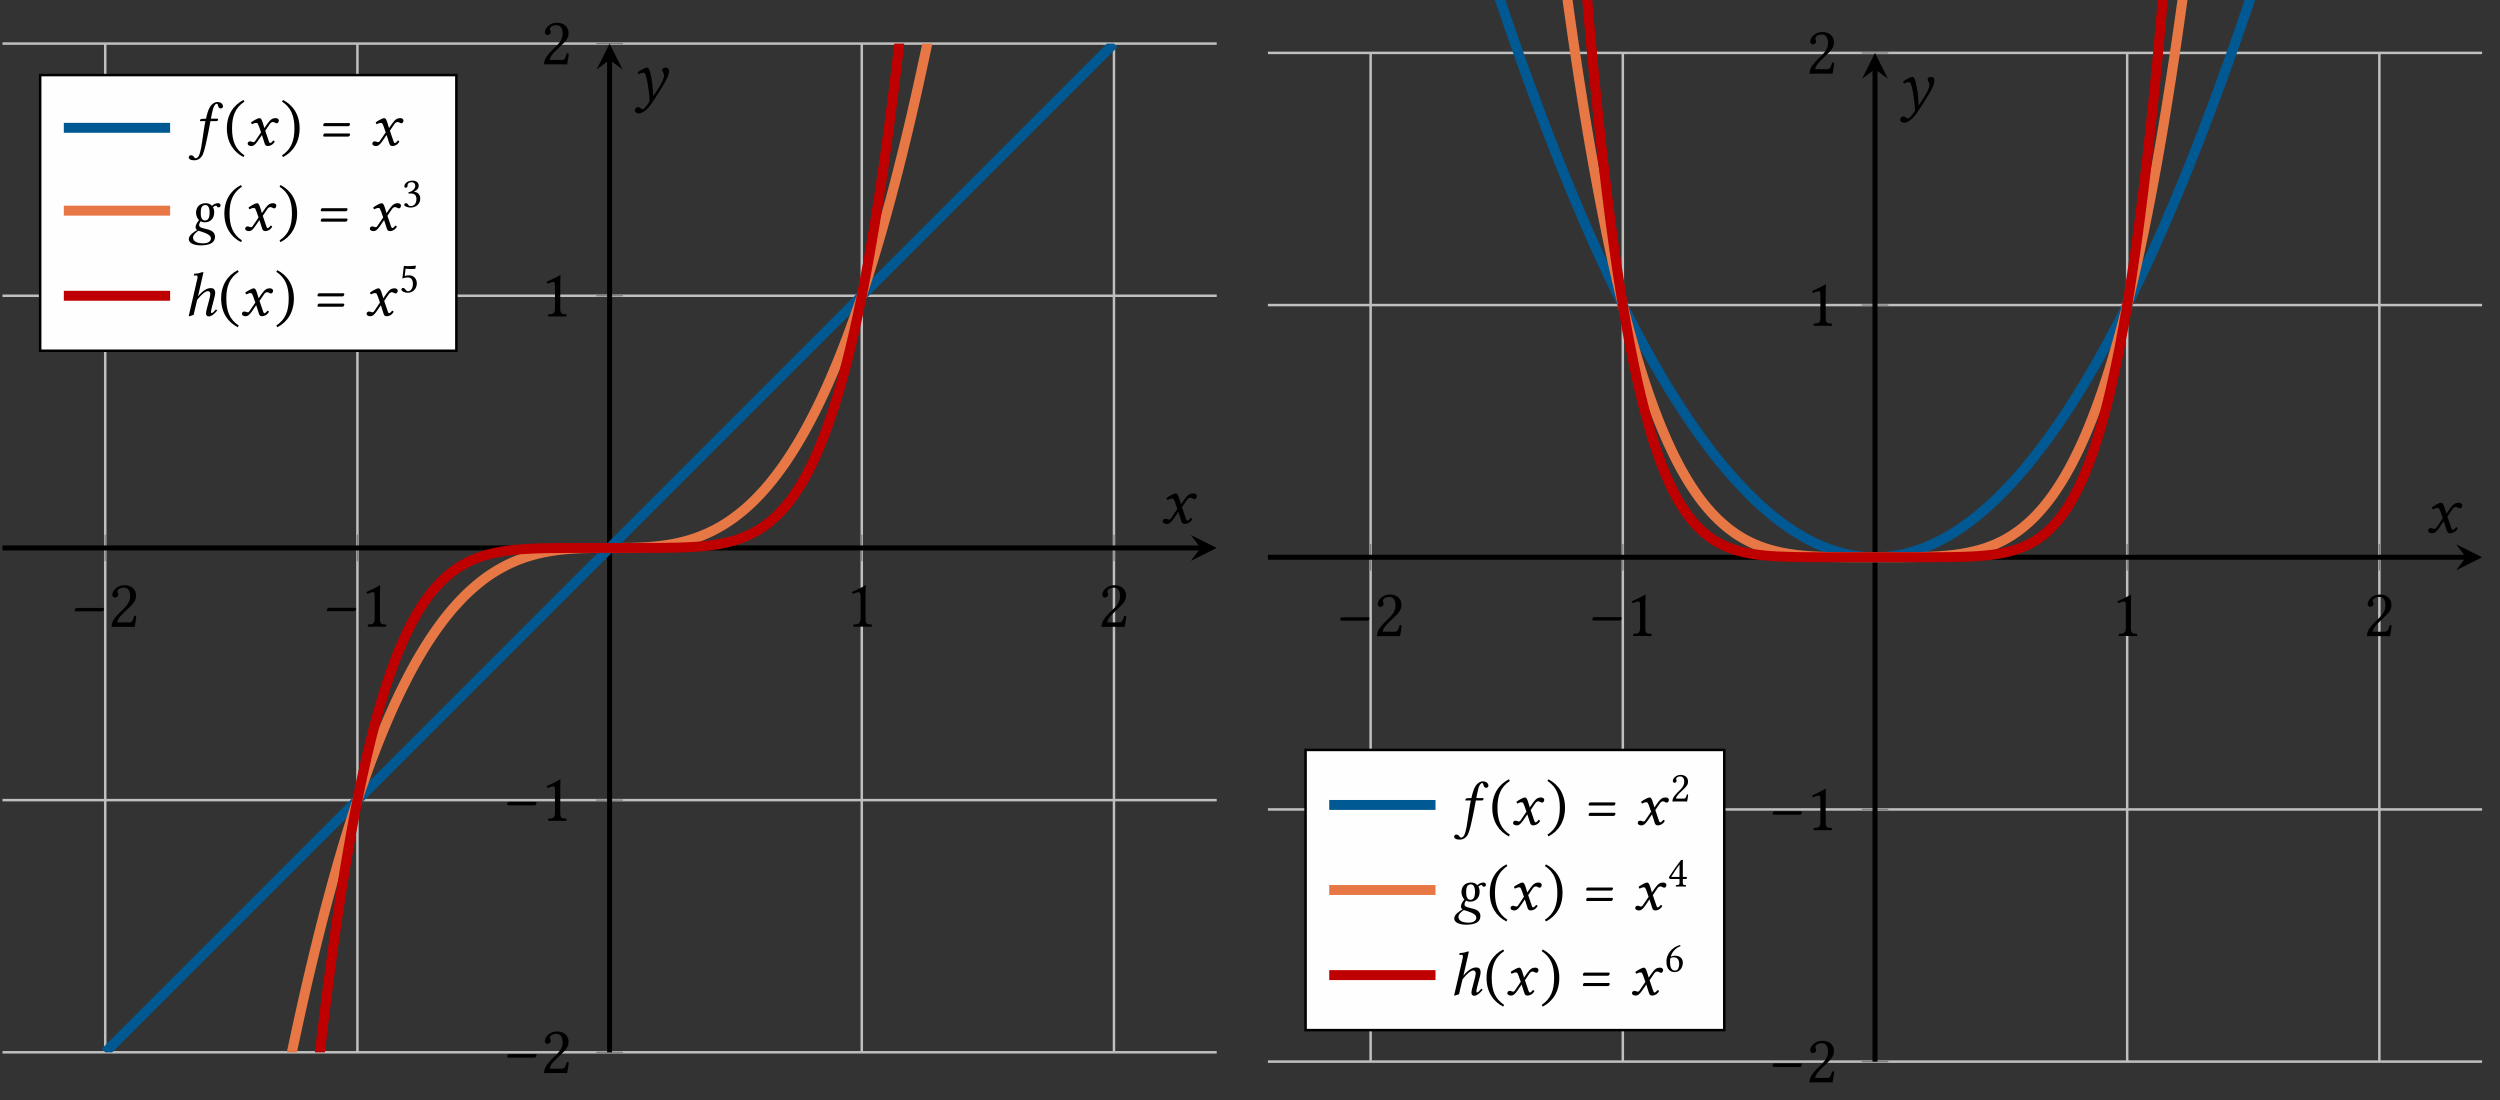 <?xml version="1.0" encoding="UTF-8" standalone="no"?>
<!DOCTYPE svg PUBLIC "-//W3C//DTD SVG 1.1//EN" "http://www.w3.org/Graphics/SVG/1.1/DTD/svg11.dtd">
<svg width="100%" height="100%" viewBox="0 0 400 176" version="1.1" xmlns="http://www.w3.org/2000/svg" xmlns:xlink="http://www.w3.org/1999/xlink" xml:space="preserve" xmlns:serif="http://www.serif.com/" style="fill-rule:evenodd;clip-rule:evenodd;stroke-miterlimit:10;">
    <rect x="0" y="0" width="400" height="176" fill="#333333" stroke="none"/>
    <g transform="matrix(1,0,0,-1,16.837,168.369)">
        <path d="M-0.001,0.002L-0.001,161.396M40.35,0.002L40.35,161.396M121.046,0.002L121.046,161.396M161.397,0.002L161.397,161.396" style="fill:none;fill-rule:nonzero;stroke:rgb(191,191,191);stroke-width:0.4px;"/>
    </g>
    <g transform="matrix(1,0,0,-1,16.837,168.369)">
        <path d="M-16.439,0.002L177.835,0.002M-16.439,40.349L177.835,40.349M-16.439,121.049L177.835,121.049M-16.439,161.396L177.835,161.396" style="fill:none;fill-rule:nonzero;stroke:rgb(191,191,191);stroke-width:0.4px;"/>
    </g>
    <g transform="matrix(1,0,0,-1,16.837,168.369)">
        <path d="M-0.001,78.572L-0.001,82.826M40.35,78.572L40.35,82.826M121.046,78.572L121.046,82.826M161.397,78.572L161.397,82.826" style="fill:none;fill-rule:nonzero;stroke:rgb(127,127,127);stroke-width:0.2px;"/>
    </g>
    <g transform="matrix(1,0,0,-1,16.837,168.369)">
        <path d="M78.573,0.002L82.823,0.002M78.573,40.349L82.823,40.349M78.573,121.049L82.823,121.049M78.573,161.396L82.823,161.396" style="fill:none;fill-rule:nonzero;stroke:rgb(127,127,127);stroke-width:0.2px;"/>
    </g>
    <g transform="matrix(1,0,0,-1,16.837,168.369)">
        <path d="M-16.439,80.697L175.245,80.697" style="fill:none;fill-rule:nonzero;stroke:black;stroke-width:0.8px;"/>
    </g>
    <path d="M194.672,87.672L190.527,85.598L192.082,87.672L190.527,89.742" style="fill-rule:nonzero;"/>
    <g transform="matrix(1,0,0,-1,16.837,168.369)">
        <path d="M80.698,0.002L80.698,158.807" style="fill:none;fill-rule:nonzero;stroke:black;stroke-width:0.8px;"/>
    </g>
    <path d="M97.535,6.973L95.465,11.117L97.535,9.563L99.605,11.117" style="fill-rule:nonzero;"/>
    <g>
        <g id="glyph-0-0" transform="matrix(1,0,0,1,11.301,100.287)">
            <path d="M5.047,-2.469C5.188,-2.469 5.344,-2.719 5.344,-2.828C5.344,-2.906 5.297,-3.016 5.188,-3.016L0.922,-3.016C0.797,-3.016 0.656,-2.797 0.656,-2.641C0.656,-2.547 0.719,-2.469 0.813,-2.469L5.047,-2.469Z" style="fill-rule:nonzero;"/>
        </g>
        <g id="glyph-0-1" transform="matrix(1,0,0,1,17.301,100.287)">
            <path d="M0.672,-5.109C0.672,-4.875 0.875,-4.672 1.094,-4.672C1.281,-4.672 1.609,-4.859 1.609,-5.109C1.609,-5.203 1.594,-5.266 1.578,-5.344C1.547,-5.422 1.484,-5.516 1.484,-5.609C1.484,-5.875 1.766,-6.266 2.563,-6.266C2.953,-6.266 3.516,-6 3.516,-4.953C3.516,-4.25 3.266,-3.688 2.625,-3.031L1.813,-2.234C0.734,-1.141 0.563,-0.625 0.563,0.016C0.563,0.016 1.125,0 1.469,0L3.375,0C3.734,0 4.234,0.016 4.234,0.016C4.375,-0.563 4.484,-1.375 4.5,-1.703C4.422,-1.75 4.281,-1.781 4.172,-1.75C3.984,-0.984 3.813,-0.703 3.406,-0.703L1.469,-0.703C1.469,-1.234 2.219,-1.969 2.281,-2.031L3.375,-3.094C4,-3.688 4.469,-4.172 4.469,-5C4.469,-6.172 3.516,-6.656 2.625,-6.656C1.422,-6.656 0.672,-5.766 0.672,-5.109Z" style="fill-rule:nonzero;"/>
        </g>
    </g>
    <g>
        <g id="glyph-0-01" serif:id="glyph-0-0" transform="matrix(1,0,0,1,51.649,100.266)">
            <path d="M5.047,-2.469C5.188,-2.469 5.344,-2.719 5.344,-2.828C5.344,-2.906 5.297,-3.016 5.188,-3.016L0.922,-3.016C0.797,-3.016 0.656,-2.797 0.656,-2.641C0.656,-2.547 0.719,-2.469 0.813,-2.469L5.047,-2.469Z" style="fill-rule:nonzero;"/>
        </g>
        <g id="glyph-0-2" transform="matrix(1,0,0,1,57.649,100.266)">
            <path d="M3.141,-1.328L3.141,-5.109C3.141,-5.766 3.156,-6.438 3.172,-6.578C3.172,-6.625 3.141,-6.625 3.109,-6.625C2.5,-6.25 1.938,-5.984 0.969,-5.547C0.984,-5.406 1.031,-5.313 1.141,-5.25C1.625,-5.453 1.875,-5.516 2.078,-5.516C2.25,-5.516 2.297,-5.25 2.297,-4.891L2.297,-1.328C2.297,-0.422 2,-0.375 1.25,-0.344C1.172,-0.266 1.172,-0.047 1.25,0.016C1.781,0.016 2.156,0 2.766,0C3.266,0 3.547,0.016 4.094,0.016C4.156,-0.047 4.156,-0.266 4.094,-0.344C3.328,-0.375 3.141,-0.422 3.141,-1.328Z" style="fill-rule:nonzero;"/>
        </g>
    </g>
    <g id="glyph-0-21" serif:id="glyph-0-2" transform="matrix(1,0,0,1,135.346,100.266)">
        <g>
            <path d="M3.141,-1.328L3.141,-5.109C3.141,-5.766 3.156,-6.438 3.172,-6.578C3.172,-6.625 3.141,-6.625 3.109,-6.625C2.5,-6.25 1.938,-5.984 0.969,-5.547C0.984,-5.406 1.031,-5.313 1.141,-5.25C1.625,-5.453 1.875,-5.516 2.078,-5.516C2.25,-5.516 2.297,-5.25 2.297,-4.891L2.297,-1.328C2.297,-0.422 2,-0.375 1.25,-0.344C1.172,-0.266 1.172,-0.047 1.25,0.016C1.781,0.016 2.156,0 2.766,0C3.266,0 3.547,0.016 4.094,0.016C4.156,-0.047 4.156,-0.266 4.094,-0.344C3.328,-0.375 3.141,-0.422 3.141,-1.328Z" style="fill-rule:nonzero;"/>
        </g>
    </g>
    <g id="glyph-0-11" serif:id="glyph-0-1" transform="matrix(1,0,0,1,175.695,100.287)">
        <g>
            <path d="M0.672,-5.109C0.672,-4.875 0.875,-4.672 1.094,-4.672C1.281,-4.672 1.609,-4.859 1.609,-5.109C1.609,-5.203 1.594,-5.266 1.578,-5.344C1.547,-5.422 1.484,-5.516 1.484,-5.609C1.484,-5.875 1.766,-6.266 2.563,-6.266C2.953,-6.266 3.516,-6 3.516,-4.953C3.516,-4.25 3.266,-3.688 2.625,-3.031L1.813,-2.234C0.734,-1.141 0.563,-0.625 0.563,0.016C0.563,0.016 1.125,0 1.469,0L3.375,0C3.734,0 4.234,0.016 4.234,0.016C4.375,-0.563 4.484,-1.375 4.5,-1.703C4.422,-1.75 4.281,-1.781 4.172,-1.75C3.984,-0.984 3.813,-0.703 3.406,-0.703L1.469,-0.703C1.469,-1.234 2.219,-1.969 2.281,-2.031L3.375,-3.094C4,-3.688 4.469,-4.172 4.469,-5C4.469,-6.172 3.516,-6.656 2.625,-6.656C1.422,-6.656 0.672,-5.766 0.672,-5.109Z" style="fill-rule:nonzero;"/>
        </g>
    </g>
    <g>
        <g id="glyph-0-02" serif:id="glyph-0-0" transform="matrix(1,0,0,1,80.5,171.685)">
            <path d="M5.047,-2.469C5.188,-2.469 5.344,-2.719 5.344,-2.828C5.344,-2.906 5.297,-3.016 5.188,-3.016L0.922,-3.016C0.797,-3.016 0.656,-2.797 0.656,-2.641C0.656,-2.547 0.719,-2.469 0.813,-2.469L5.047,-2.469Z" style="fill-rule:nonzero;"/>
        </g>
        <g id="glyph-0-12" serif:id="glyph-0-1" transform="matrix(1,0,0,1,86.5,171.685)">
            <path d="M0.672,-5.109C0.672,-4.875 0.875,-4.672 1.094,-4.672C1.281,-4.672 1.609,-4.859 1.609,-5.109C1.609,-5.203 1.594,-5.266 1.578,-5.344C1.547,-5.422 1.484,-5.516 1.484,-5.609C1.484,-5.875 1.766,-6.266 2.563,-6.266C2.953,-6.266 3.516,-6 3.516,-4.953C3.516,-4.25 3.266,-3.688 2.625,-3.031L1.813,-2.234C0.734,-1.141 0.563,-0.625 0.563,0.016C0.563,0.016 1.125,0 1.469,0L3.375,0C3.734,0 4.234,0.016 4.234,0.016C4.375,-0.563 4.484,-1.375 4.5,-1.703C4.422,-1.75 4.281,-1.781 4.172,-1.75C3.984,-0.984 3.813,-0.703 3.406,-0.703L1.469,-0.703C1.469,-1.234 2.219,-1.969 2.281,-2.031L3.375,-3.094C4,-3.688 4.469,-4.172 4.469,-5C4.469,-6.172 3.516,-6.656 2.625,-6.656C1.422,-6.656 0.672,-5.766 0.672,-5.109Z" style="fill-rule:nonzero;"/>
        </g>
    </g>
    <g>
        <g id="glyph-0-03" serif:id="glyph-0-0" transform="matrix(1,0,0,1,80.5,131.326)">
            <path d="M5.047,-2.469C5.188,-2.469 5.344,-2.719 5.344,-2.828C5.344,-2.906 5.297,-3.016 5.188,-3.016L0.922,-3.016C0.797,-3.016 0.656,-2.797 0.656,-2.641C0.656,-2.547 0.719,-2.469 0.813,-2.469L5.047,-2.469Z" style="fill-rule:nonzero;"/>
        </g>
        <g id="glyph-0-22" serif:id="glyph-0-2" transform="matrix(1,0,0,1,86.5,131.326)">
            <path d="M3.141,-1.328L3.141,-5.109C3.141,-5.766 3.156,-6.438 3.172,-6.578C3.172,-6.625 3.141,-6.625 3.109,-6.625C2.5,-6.25 1.938,-5.984 0.969,-5.547C0.984,-5.406 1.031,-5.313 1.141,-5.25C1.625,-5.453 1.875,-5.516 2.078,-5.516C2.25,-5.516 2.297,-5.25 2.297,-4.891L2.297,-1.328C2.297,-0.422 2,-0.375 1.25,-0.344C1.172,-0.266 1.172,-0.047 1.25,0.016C1.781,0.016 2.156,0 2.766,0C3.266,0 3.547,0.016 4.094,0.016C4.156,-0.047 4.156,-0.266 4.094,-0.344C3.328,-0.375 3.141,-0.422 3.141,-1.328Z" style="fill-rule:nonzero;"/>
        </g>
    </g>
    <g id="glyph-0-23" serif:id="glyph-0-2" transform="matrix(1,0,0,1,86.5,50.629)">
        <g>
            <path d="M3.141,-1.328L3.141,-5.109C3.141,-5.766 3.156,-6.438 3.172,-6.578C3.172,-6.625 3.141,-6.625 3.109,-6.625C2.5,-6.25 1.938,-5.984 0.969,-5.547C0.984,-5.406 1.031,-5.313 1.141,-5.25C1.625,-5.453 1.875,-5.516 2.078,-5.516C2.25,-5.516 2.297,-5.25 2.297,-4.891L2.297,-1.328C2.297,-0.422 2,-0.375 1.25,-0.344C1.172,-0.266 1.172,-0.047 1.25,0.016C1.781,0.016 2.156,0 2.766,0C3.266,0 3.547,0.016 4.094,0.016C4.156,-0.047 4.156,-0.266 4.094,-0.344C3.328,-0.375 3.141,-0.422 3.141,-1.328Z" style="fill-rule:nonzero;"/>
        </g>
    </g>
    <g id="glyph-0-13" serif:id="glyph-0-1" transform="matrix(1,0,0,1,86.5,10.291)">
        <g>
            <path d="M0.672,-5.109C0.672,-4.875 0.875,-4.672 1.094,-4.672C1.281,-4.672 1.609,-4.859 1.609,-5.109C1.609,-5.203 1.594,-5.266 1.578,-5.344C1.547,-5.422 1.484,-5.516 1.484,-5.609C1.484,-5.875 1.766,-6.266 2.563,-6.266C2.953,-6.266 3.516,-6 3.516,-4.953C3.516,-4.25 3.266,-3.688 2.625,-3.031L1.813,-2.234C0.734,-1.141 0.563,-0.625 0.563,0.016C0.563,0.016 1.125,0 1.469,0L3.375,0C3.734,0 4.234,0.016 4.234,0.016C4.375,-0.563 4.484,-1.375 4.5,-1.703C4.422,-1.75 4.281,-1.781 4.172,-1.75C3.984,-0.984 3.813,-0.703 3.406,-0.703L1.469,-0.703C1.469,-1.234 2.219,-1.969 2.281,-2.031L3.375,-3.094C4,-3.688 4.469,-4.172 4.469,-5C4.469,-6.172 3.516,-6.656 2.625,-6.656C1.422,-6.656 0.672,-5.766 0.672,-5.109Z" style="fill-rule:nonzero;"/>
        </g>
    </g>
    <g>
        <clipPath id="_clip1">
            <rect x="0.398" y="6.973" width="194.273" height="161.395"/>
        </clipPath>
        <g clip-path="url(#_clip1)">
            <g transform="matrix(1,0,0,-1,16.837,168.369)">
                <path d="M-0.001,0.002L0.538,0.541L1.081,1.08L2.698,2.697L3.237,3.24L3.78,3.779L5.397,5.396L5.936,5.939L6.479,6.478L8.097,8.096L8.636,8.639L9.175,9.178L9.718,9.717L11.335,11.334L11.874,11.877L12.417,12.416L14.034,14.033L14.573,14.576L15.112,15.115L15.655,15.654L17.272,17.271L17.811,17.814L18.354,18.353L19.972,19.971L20.511,20.514L21.054,21.053L22.671,22.67L23.21,23.213L23.749,23.752L24.292,24.291L25.909,25.908L26.448,26.451L26.991,26.99L28.608,28.607L29.147,29.15L29.686,29.689L30.229,30.228L31.308,31.307L31.847,31.849L32.386,32.389L32.929,32.928L34.546,34.545L35.085,35.088L35.628,35.627L37.245,37.244L37.784,37.787L38.323,38.326L38.866,38.865L40.483,40.482L41.022,41.025L41.565,41.564L43.183,43.182L43.722,43.724L44.265,44.264L45.882,45.881L46.421,46.424L46.96,46.963L47.503,47.502L49.12,49.119L49.659,49.662L50.202,50.201L51.819,51.818L52.358,52.361L52.897,52.9L53.44,53.439L54.518,54.517L55.058,55.06L55.597,55.599L56.14,56.139L57.757,57.756L58.296,58.299L58.839,58.838L60.456,60.455L60.995,60.998L61.534,61.537L62.077,62.076L63.694,63.693L64.233,64.236L64.776,64.775L66.393,66.392L66.933,66.935L67.476,67.474L69.093,69.092L69.632,69.635L70.171,70.174L70.714,70.713L72.331,72.33L72.87,72.873L73.413,73.412L75.03,75.029L75.569,75.572L76.108,76.111L76.651,76.65L78.268,78.267L78.808,78.81L79.351,79.349L80.968,80.967L81.507,81.51L82.05,82.049L83.667,83.666L84.206,84.209L84.745,84.748L85.288,85.287L86.905,86.904L87.444,87.447L87.987,87.986L89.604,89.603L90.143,90.146L90.686,90.685L92.304,92.303L92.843,92.846L93.382,93.385L93.925,93.924L95.542,95.541L96.081,96.084L96.624,96.623L98.241,98.24L98.78,98.783L99.319,99.322L99.862,99.861L101.479,101.478L102.018,102.021L102.561,102.56L104.179,104.178L104.718,104.721L105.261,105.26L106.878,106.877L107.417,107.42L107.956,107.959L108.499,108.498L110.116,110.115L110.655,110.658L111.198,111.197L112.815,112.814L113.354,113.357L113.897,113.896L115.515,115.514L116.054,116.057L116.593,116.596L117.136,117.135L118.753,118.752L119.292,119.295L119.835,119.834L121.452,121.451L121.991,121.994L122.53,122.533L123.073,123.072L124.69,124.689L125.229,125.232L125.772,125.771L127.39,127.389L127.929,127.932L128.472,128.471L130.089,130.088L130.628,130.631L131.167,131.17L131.71,131.709L133.327,133.326L133.866,133.869L134.409,134.408L136.026,136.025L136.565,136.568L137.104,137.107L137.647,137.646L138.726,138.724L139.265,139.267L139.804,139.807L140.347,140.346L141.964,141.963L142.503,142.506L143.046,143.045L144.663,144.662L145.202,145.205L145.741,145.744L146.284,146.283L147.901,147.9L148.44,148.443L148.983,148.982L150.601,150.599L151.14,151.142L151.683,151.682L153.3,153.299L153.839,153.842L154.378,154.381L154.921,154.92L156.538,156.537L157.077,157.08L157.62,157.619L159.237,159.236L159.776,159.779L160.315,160.318L160.858,160.857L161.397,161.396" style="fill:none;fill-rule:nonzero;stroke:rgb(0,89,147);stroke-width:1.59px;"/>
            </g>
            <g transform="matrix(1,0,0,-1,16.837,168.369)">
                <path d="M-0.001,-242.096L0.538,-235.662L1.081,-229.315L1.62,-223.049L2.159,-216.873L2.698,-210.779L3.237,-204.768L3.78,-198.842L4.319,-192.998L4.858,-187.236L5.397,-181.557L5.936,-175.959L6.479,-170.44L7.018,-164.998L7.558,-159.639L8.097,-154.358L8.636,-149.151L9.175,-144.026L9.718,-138.975L10.257,-134.002L10.796,-129.104L11.335,-124.279L11.874,-119.533L12.417,-114.858L12.956,-110.256L13.495,-105.729L14.034,-101.272L14.573,-96.889L15.112,-92.572L15.655,-88.33L16.194,-84.158L16.733,-80.053L17.272,-76.018L17.811,-72.049L18.354,-68.151L18.893,-64.319L19.433,-60.553L19.972,-56.85L20.511,-53.217L21.054,-49.647L21.593,-46.139L22.132,-42.694L22.671,-39.315L23.21,-35.994L23.749,-32.74L24.292,-29.545L24.831,-26.408L25.37,-23.334L25.909,-20.319L26.448,-17.361L26.991,-14.467L27.53,-11.623L28.069,-8.842L28.608,-6.115L29.147,-3.443L29.686,-0.826L30.229,1.732L30.768,4.24L31.308,6.693L31.847,9.092L32.386,11.439L32.929,13.736L33.468,15.982L34.007,18.174L34.546,20.318L35.085,22.412L35.628,24.455L36.167,26.451L36.706,28.4L37.245,30.303L37.784,32.158L38.323,33.967L38.866,35.728L39.405,37.447L39.944,39.123L40.483,40.752L41.022,42.342L41.565,43.885L42.104,45.389L42.643,46.849L43.183,48.267L43.722,49.646L44.265,50.986L44.804,52.287L45.343,53.553L45.882,54.775L46.421,55.963L46.96,57.111L47.503,58.228L48.042,59.307L48.581,60.349L49.12,61.357L49.659,62.334L50.202,63.275L50.741,64.182L51.28,65.06L51.819,65.904L52.358,66.721L52.897,67.502L53.44,68.256L53.979,68.982L54.518,69.678L55.058,70.346L55.597,70.986L56.14,71.599L56.679,72.185L57.218,72.748L57.757,73.283L58.296,73.795L58.839,74.279L59.378,74.744L59.917,75.185L60.456,75.603L60.995,76.002L61.534,76.377L62.077,76.732L62.616,77.068L63.155,77.381L63.694,77.678L64.233,77.959L64.776,78.217L65.315,78.463L65.854,78.689L66.393,78.9L66.933,79.096L67.476,79.279L68.015,79.443L68.554,79.599L69.093,79.74L69.632,79.865L70.171,79.982L70.714,80.088L71.253,80.182L71.792,80.264L72.331,80.338L72.87,80.404L73.413,80.459L73.952,80.51L74.491,80.553L75.03,80.588L75.569,80.615L76.108,80.639L76.651,80.658L77.19,80.674L78.268,80.689L78.808,80.693L79.351,80.697L81.507,80.697L82.05,80.701L82.589,80.701L83.128,80.709L83.667,80.713L84.206,80.724L84.745,80.74L85.288,80.76L85.827,80.783L86.366,80.81L86.905,80.846L87.444,80.889L87.987,80.935L88.526,80.994L89.065,81.057L89.604,81.131L90.143,81.217L90.686,81.31L91.226,81.416L91.765,81.529L92.304,81.658L92.843,81.799L93.382,81.951L93.925,82.119L94.464,82.299L95.003,82.498L95.542,82.709L96.081,82.935L96.624,83.178L97.163,83.439L97.702,83.717L98.241,84.014L98.78,84.33L99.319,84.666L99.862,85.021L100.401,85.396L100.94,85.795L101.479,86.213L102.018,86.65L102.561,87.115L103.101,87.603L103.64,88.115L104.179,88.65L104.718,89.213L105.261,89.799L105.8,90.412L106.339,91.053L106.878,91.721L107.417,92.416L107.956,93.139L108.499,93.892L109.038,94.678L109.577,95.49L110.116,96.338L110.655,97.213L111.198,98.123L111.737,99.064L112.276,100.041L112.815,101.049L113.354,102.092L113.897,103.17L114.436,104.283L114.976,105.435L115.515,106.623L116.054,107.846L116.593,109.107L117.136,110.408L117.675,111.748L118.214,113.131L118.753,114.549L119.292,116.01L119.835,117.514L120.374,119.057L120.913,120.642L121.452,122.275L121.991,123.947L122.53,125.666L123.073,127.432L123.612,129.24L124.151,131.096L124.69,132.994L125.229,134.943L125.772,136.939L126.311,138.986L126.851,141.08L127.39,143.224L127.929,145.416L128.472,147.662L129.011,149.955L129.55,152.303L130.089,154.705L130.628,157.158L131.167,159.662L131.71,162.224L132.249,164.842L132.788,167.51L133.327,170.236L133.866,173.021L134.409,175.861L134.948,178.76L135.487,181.717L136.026,184.732L136.565,187.807L137.104,190.939L137.647,194.135L138.186,197.392L138.726,200.713L139.265,204.092L139.804,207.533L140.347,211.041L140.886,214.611L141.425,218.248L141.964,221.947L142.503,225.717L143.046,229.549L143.585,233.447L144.124,237.416L144.663,241.451L145.202,245.557L145.741,249.728L146.284,253.971L146.823,258.283L147.362,262.67L147.901,267.127L148.44,271.654L148.983,276.256L149.522,280.932L150.061,285.678L150.601,290.502L151.14,295.4L151.683,300.373L152.222,305.424L152.761,310.549L153.3,315.752L153.839,321.033L154.378,326.396L154.921,331.834L155.46,337.353L155.999,342.955L156.538,348.635L157.077,354.396L157.62,360.24L158.159,366.166L158.698,372.178L159.237,378.267L159.776,384.447L160.315,390.709L160.858,397.057L161.397,403.494" style="fill:none;fill-rule:nonzero;stroke:rgb(231,120,69);stroke-width:1.59px;"/>
            </g>
            <g transform="matrix(1,0,0,-1,16.837,168.369)">
                <path d="M-0.001,-1210.48L0.538,-1167.87L1.081,-1126.39L1.62,-1086.02L2.159,-1046.74L2.698,-1008.53L3.237,-971.358L3.78,-935.209L4.319,-900.057L4.858,-865.889L5.397,-832.678L5.936,-800.408L6.479,-769.053L7.018,-738.6L7.558,-709.026L8.097,-680.311L8.636,-652.44L9.175,-625.389L9.718,-599.143L10.257,-573.686L10.796,-548.994L11.335,-525.053L11.874,-501.846L12.417,-479.358L12.956,-457.568L13.495,-436.463L14.034,-416.026L14.573,-396.236L15.112,-377.084L15.655,-358.553L16.194,-340.627L16.733,-323.291L17.272,-306.529L17.811,-290.33L18.354,-274.678L18.893,-259.557L19.433,-244.955L19.972,-230.861L20.511,-217.26L21.054,-204.135L21.593,-191.479L22.132,-179.276L22.671,-167.514L23.21,-156.182L23.749,-145.268L24.292,-134.76L24.831,-124.647L25.37,-114.916L25.909,-105.557L26.448,-96.561L26.991,-87.916L27.53,-79.611L28.069,-71.639L28.608,-63.983L29.147,-56.643L29.686,-49.6L30.229,-42.85L30.768,-36.381L31.308,-30.19L31.847,-24.26L32.386,-18.588L32.929,-13.166L33.468,-7.979L34.007,-3.026L34.546,1.701L35.085,6.213L35.628,10.517L36.167,14.623L36.706,18.529L37.245,22.252L37.784,25.795L38.323,29.162L38.866,32.361L39.405,35.4L39.944,38.283L40.483,41.021L41.022,43.611L41.565,46.068L42.104,48.389L42.643,50.588L43.183,52.662L43.722,54.623L44.265,56.471L44.804,58.213L45.343,59.853L45.882,61.396L46.421,62.849L46.96,64.209L47.503,65.486L48.042,66.685L48.581,67.807L49.12,68.853L49.659,69.83L50.202,70.744L50.741,71.596L51.28,72.385L51.819,73.119L52.358,73.803L52.897,74.435L53.44,75.021L53.979,75.56L54.518,76.06L55.058,76.517L55.597,76.939L56.14,77.326L56.679,77.682L57.218,78.006L57.757,78.303L58.296,78.572L58.839,78.814L59.378,79.037L59.917,79.236L60.456,79.416L60.995,79.58L61.534,79.724L62.077,79.853L62.616,79.971L63.155,80.072L63.694,80.162L64.233,80.244L64.776,80.31L65.315,80.373L65.854,80.428L66.933,80.514L67.476,80.545L68.015,80.576L68.554,80.599L69.093,80.619L70.171,80.65L70.714,80.662L71.792,80.678L72.87,80.685L73.413,80.689L73.952,80.693L74.491,80.693L75.03,80.697L84.745,80.697L85.288,80.701L86.905,80.701L87.444,80.705L87.987,80.705L89.065,80.713L90.143,80.728L90.686,80.736L91.765,80.76L92.843,80.799L93.382,80.822L93.925,80.849L94.464,80.885L95.003,80.924L95.542,80.971L96.081,81.025L96.624,81.084L97.163,81.154L97.702,81.236L98.241,81.326L98.78,81.428L99.319,81.545L99.862,81.674L100.401,81.818L100.94,81.982L101.479,82.162L102.018,82.361L102.561,82.584L103.101,82.826L103.64,83.096L104.179,83.392L104.718,83.717L105.261,84.068L105.8,84.459L106.339,84.881L106.878,85.338L107.417,85.838L107.956,86.377L108.499,86.963L109.038,87.596L109.577,88.275L110.116,89.01L110.655,89.803L111.198,90.654L111.737,91.564L112.276,92.545L112.815,93.592L113.354,94.713L113.897,95.908L114.436,97.185L114.976,98.549L115.515,99.998L116.054,101.541L116.593,103.182L117.136,104.924L117.675,106.775L118.214,108.732L118.753,110.81L119.292,113.006L119.835,115.33L120.374,117.783L120.913,120.377L121.452,123.111L121.991,125.998L122.53,129.037L123.073,132.236L123.612,135.603L124.151,139.146L124.69,142.865L125.229,146.775L125.772,150.877L126.311,155.182L126.851,159.697L127.39,164.424L127.929,169.377L128.472,174.56L129.011,179.986L129.55,185.658L130.089,191.588L130.628,197.779L131.167,204.248L131.71,210.998L132.249,218.037L132.788,225.381L133.327,233.033L133.866,241.01L134.409,249.314L134.948,257.959L135.487,266.955L136.026,276.31L136.565,286.041L137.104,296.154L137.647,306.662L138.186,317.576L138.726,328.908L139.265,340.67L139.804,352.873L140.347,365.533L140.886,378.654L141.425,392.26L141.964,406.353L142.503,420.955L143.046,436.076L143.585,451.728L144.124,467.928L144.663,484.689L145.202,502.025L145.741,519.951L146.284,538.482L146.823,557.635L147.362,577.42L147.901,597.861L148.44,618.967L148.983,640.756L149.522,663.244L150.061,686.451L150.601,710.389L151.14,735.08L151.683,760.541L152.222,786.787L152.761,813.838L153.3,841.709L153.839,870.424L154.378,899.998L154.921,930.451L155.46,961.803L155.999,994.076L156.538,1027.29L157.077,1061.45L157.62,1096.6L158.159,1132.76L158.698,1169.92L159.237,1208.14L159.776,1247.42L160.315,1287.79L160.858,1329.26L161.397,1371.87" style="fill:none;fill-rule:nonzero;stroke:rgb(191,0,0);stroke-width:1.59px;"/>
            </g>
        </g>
    </g>
    <g id="glyph-0-3" transform="matrix(1,0,0,1,185.816,83.727)">
        <g>
            <path d="M2.188,-3.375L2.563,-2.297L1.547,-0.797C1.422,-0.625 1.313,-0.594 1.25,-0.594C1.156,-0.594 1.031,-0.609 0.953,-0.656C0.844,-0.703 0.734,-0.719 0.625,-0.719C0.391,-0.719 0.219,-0.547 0.219,-0.313C0.219,-0.016 0.594,0.109 0.844,0.109C1.219,0.109 1.484,-0.047 1.969,-0.734L2.719,-1.828L3.141,-0.5C3.266,-0.063 3.391,0.109 3.766,0.109C4.141,0.109 4.625,-0.094 4.969,-0.672C4.922,-0.766 4.828,-0.844 4.703,-0.875C4.422,-0.516 4.281,-0.422 4.156,-0.422C4.063,-0.422 3.984,-0.563 3.891,-0.828L3.297,-2.578L4.141,-3.813C4.297,-4.063 4.563,-4.094 4.641,-4.094C4.734,-4.094 4.875,-4.063 4.969,-3.984C5.047,-3.922 5.219,-3.875 5.328,-3.875C5.484,-3.875 5.688,-4.094 5.688,-4.359C5.688,-4.625 5.391,-4.781 5.141,-4.781C4.594,-4.781 4.234,-4.594 3.703,-3.828L3.156,-3.047L2.844,-4C2.656,-4.563 2.547,-4.781 2.266,-4.781C2,-4.781 1.203,-4.328 0.828,-4.047C0.844,-3.922 0.891,-3.797 0.969,-3.703C1.094,-3.781 1.469,-3.953 1.672,-3.953C1.828,-3.953 1.938,-3.922 1.984,-3.828C2.047,-3.734 2.109,-3.563 2.188,-3.375Z" style="fill-rule:nonzero;"/>
        </g>
    </g>
    <g id="glyph-0-4" transform="matrix(1,0,0,1,101.369,15.599)">
        <g>
            <path d="M3.516,0C3.734,-0.344 5.063,-2.375 5.375,-3.109C5.547,-3.484 5.672,-3.875 5.672,-4.266C5.672,-4.578 5.516,-4.781 5.094,-4.781C4.781,-4.781 4.594,-4.641 4.594,-4.391C4.594,-4.313 4.609,-4.203 4.641,-4.156C4.828,-3.906 4.875,-3.672 4.875,-3.5C4.875,-3.016 4.438,-2.203 4.063,-1.609C4.063,-1.609 3.5,-0.703 3.219,-0.297L3.141,-0.328C3.078,-1.609 3,-2.625 2.672,-3.984C2.516,-4.563 2.375,-4.781 2.109,-4.781C1.859,-4.781 1.047,-4.328 0.672,-4.047C0.688,-3.922 0.719,-3.797 0.813,-3.703C0.938,-3.781 1.297,-3.953 1.531,-3.953C1.672,-3.953 1.781,-3.922 1.828,-3.828C1.875,-3.734 1.938,-3.563 2,-3.375C2.328,-2.25 2.656,0.406 2.531,0.672C2.078,1.406 1.625,1.891 1.469,1.891C1.359,1.891 1.156,1.75 1.094,1.688C1.016,1.625 0.797,1.531 0.703,1.531C0.484,1.531 0.203,1.75 0.203,2.094C0.203,2.453 0.688,2.547 0.875,2.547C1.453,2.547 2.328,1.859 3.016,0.766L3.516,0Z" style="fill-rule:nonzero;"/>
        </g>
    </g>
    <g transform="matrix(1,0,0,-1,16.837,168.369)">
        <rect x="-10.411" y="112.248" width="66.594" height="44.109" style="fill:rgb(254,254,254);fill-rule:nonzero;stroke:black;stroke-width:0.4px;"/>
    </g>
    <g transform="matrix(1,0,0,-1,10.211,20.455)">
        <path d="M-0,0.002L17.008,0.002" style="fill:none;fill-rule:nonzero;stroke:rgb(0,89,147);stroke-width:1.59px;"/>
    </g>
    <g id="glyph-1-0" transform="matrix(1,0,0,1,30.009,23.273)">
        <g>
            <path d="M1.75,1.75C1.641,1.922 1.453,2.047 1.313,2.047C1.172,2.047 1.109,1.969 1.063,1.891C0.984,1.75 0.781,1.563 0.563,1.563C0.297,1.563 0.188,1.75 0.188,1.906C0.188,2.141 0.438,2.375 1.109,2.375C1.531,2.375 1.969,2.172 2.266,1.75C2.547,1.359 2.766,0.594 3.156,-1.297C3.313,-2.078 3.484,-2.875 3.625,-3.719L3.656,-3.891L4.578,-3.891C4.672,-3.891 4.828,-3.922 4.844,-4C4.844,-4 4.891,-4.219 4.891,-4.234C4.891,-4.25 4.875,-4.281 4.828,-4.281L3.734,-4.281L3.844,-4.844C3.984,-5.594 4.109,-6.047 4.266,-6.313C4.422,-6.578 4.531,-6.672 4.672,-6.672C4.813,-6.672 4.828,-6.578 4.875,-6.391C4.922,-6.188 5,-5.922 5.313,-5.922C5.609,-5.922 5.672,-6.156 5.672,-6.234C5.672,-6.625 5.344,-6.953 4.75,-6.953C4.531,-6.953 4.266,-6.844 4.063,-6.688C3.734,-6.438 3.328,-6.047 2.953,-4.281L2.297,-4.25C2.109,-4.234 2.031,-4.156 2.016,-4.078C2,-4.047 1.969,-3.922 1.969,-3.906C1.969,-3.891 2,-3.891 2.031,-3.891L2.859,-3.891C2.625,-2.75 2.578,-2.156 2.453,-1.406C2.297,-0.453 2.125,1.172 1.75,1.75Z" style="fill-rule:nonzero;"/>
        </g>
    </g>
    <g>
        <g id="glyph-1-1" transform="matrix(1,0,0,1,35.877,23.273)">
            <path d="M0.422,-2.734C0.422,-0.531 1.469,1.031 3.078,1.859L3.234,1.578C1.781,0.625 1.25,-0.734 1.25,-2.734C1.25,-4.719 1.781,-6.047 3.234,-7.016L3.078,-7.281C1.469,-6.453 0.422,-4.906 0.422,-2.734Z" style="fill-rule:nonzero;"/>
        </g>
        <g id="glyph-1-2" transform="matrix(1,0,0,1,39.424,23.273)">
            <path d="M2,-3.078L2.344,-2.094L1.422,-0.734C1.313,-0.563 1.203,-0.531 1.141,-0.531C1.063,-0.531 0.953,-0.563 0.875,-0.594C0.781,-0.641 0.672,-0.656 0.578,-0.656C0.359,-0.656 0.203,-0.5 0.203,-0.281C0.203,-0.016 0.547,0.094 0.781,0.094C1.109,0.094 1.359,-0.047 1.797,-0.672L2.484,-1.672L2.875,-0.453C2.984,-0.063 3.094,0.094 3.438,0.094C3.781,0.094 4.234,-0.094 4.531,-0.609C4.5,-0.703 4.406,-0.781 4.297,-0.797C4.031,-0.469 3.906,-0.391 3.797,-0.391C3.703,-0.391 3.641,-0.516 3.563,-0.75L3.016,-2.359L3.781,-3.484C3.922,-3.703 4.172,-3.75 4.25,-3.75C4.328,-3.75 4.453,-3.719 4.547,-3.656C4.609,-3.594 4.781,-3.547 4.875,-3.547C5.016,-3.547 5.188,-3.75 5.188,-3.984C5.188,-4.234 4.922,-4.375 4.688,-4.375C4.203,-4.375 3.875,-4.203 3.375,-3.5L2.875,-2.781L2.609,-3.656C2.438,-4.172 2.328,-4.375 2.078,-4.375C1.828,-4.375 1.109,-3.953 0.75,-3.703C0.766,-3.594 0.813,-3.469 0.891,-3.391C1,-3.453 1.328,-3.609 1.531,-3.609C1.672,-3.609 1.766,-3.578 1.813,-3.5C1.859,-3.422 1.922,-3.25 2,-3.078Z" style="fill-rule:nonzero;"/>
        </g>
    </g>
    <g id="glyph-1-3" transform="matrix(1,0,0,1,44.813,23.273)">
        <g>
            <path d="M3.125,-2.734C3.125,-4.906 2.078,-6.453 0.469,-7.281L0.313,-7.016C1.766,-6.047 2.297,-4.719 2.297,-2.734C2.297,-0.734 1.766,0.625 0.313,1.578L0.469,1.859C2.078,1.031 3.125,-0.531 3.125,-2.734Z" style="fill-rule:nonzero;"/>
        </g>
    </g>
    <g id="glyph-1-4" transform="matrix(1,0,0,1,51.12,23.273)">
        <g>
            <path d="M4.625,-3.078C4.75,-3.078 4.891,-3.313 4.891,-3.406C4.891,-3.484 4.844,-3.578 4.75,-3.578L0.844,-3.578C0.719,-3.578 0.594,-3.391 0.594,-3.234C0.594,-3.156 0.641,-3.078 0.734,-3.078L4.625,-3.078ZM4.625,-1.422C4.75,-1.422 4.891,-1.656 4.891,-1.75C4.891,-1.828 4.844,-1.922 4.75,-1.922L0.844,-1.922C0.719,-1.922 0.594,-1.734 0.594,-1.578C0.594,-1.5 0.641,-1.422 0.734,-1.422L4.625,-1.422Z" style="fill-rule:nonzero;"/>
        </g>
    </g>
    <g id="glyph-1-21" serif:id="glyph-1-2" transform="matrix(1,0,0,1,59.369,23.273)">
        <g>
            <path d="M2,-3.078L2.344,-2.094L1.422,-0.734C1.313,-0.563 1.203,-0.531 1.141,-0.531C1.063,-0.531 0.953,-0.563 0.875,-0.594C0.781,-0.641 0.672,-0.656 0.578,-0.656C0.359,-0.656 0.203,-0.5 0.203,-0.281C0.203,-0.016 0.547,0.094 0.781,0.094C1.109,0.094 1.359,-0.047 1.797,-0.672L2.484,-1.672L2.875,-0.453C2.984,-0.063 3.094,0.094 3.438,0.094C3.781,0.094 4.234,-0.094 4.531,-0.609C4.5,-0.703 4.406,-0.781 4.297,-0.797C4.031,-0.469 3.906,-0.391 3.797,-0.391C3.703,-0.391 3.641,-0.516 3.563,-0.75L3.016,-2.359L3.781,-3.484C3.922,-3.703 4.172,-3.75 4.25,-3.75C4.328,-3.75 4.453,-3.719 4.547,-3.656C4.609,-3.594 4.781,-3.547 4.875,-3.547C5.016,-3.547 5.188,-3.75 5.188,-3.984C5.188,-4.234 4.922,-4.375 4.688,-4.375C4.203,-4.375 3.875,-4.203 3.375,-3.5L2.875,-2.781L2.609,-3.656C2.438,-4.172 2.328,-4.375 2.078,-4.375C1.828,-4.375 1.109,-3.953 0.75,-3.703C0.766,-3.594 0.813,-3.469 0.891,-3.391C1,-3.453 1.328,-3.609 1.531,-3.609C1.672,-3.609 1.766,-3.578 1.813,-3.5C1.859,-3.422 1.922,-3.25 2,-3.078Z" style="fill-rule:nonzero;"/>
        </g>
    </g>
    <g transform="matrix(1,0,0,-1,10.211,33.708)">
        <path d="M-0,0.001L17.008,0.001" style="fill:none;fill-rule:nonzero;stroke:rgb(231,120,69);stroke-width:1.59px;"/>
    </g>
    <g id="glyph-1-5" transform="matrix(1,0,0,1,30.009,36.885)">
        <g>
            <path d="M1.734,0.031C1.906,0.063 2.609,0.297 2.938,0.438C3.5,0.703 3.734,0.922 3.734,1.266C3.734,1.641 3.406,2.047 2.516,2.047C1.406,2.047 0.875,1.672 0.875,1.125C0.875,0.641 1.484,0.203 1.734,0.031ZM4.266,-2.906C4.266,-3.172 4.203,-3.531 4.063,-3.734C4.219,-3.875 4.469,-3.984 4.531,-3.984C4.625,-3.984 4.656,-3.922 4.688,-3.875C4.734,-3.797 4.797,-3.703 4.969,-3.703C5.141,-3.703 5.281,-3.844 5.281,-4.031C5.281,-4.219 5.109,-4.375 4.891,-4.375C4.625,-4.375 4.25,-4.281 3.891,-3.953C3.672,-4.219 3.359,-4.375 2.922,-4.375C1.797,-4.375 1.359,-3.625 1.359,-2.828C1.359,-2.375 1.563,-1.969 1.828,-1.641C1.578,-1.391 1.281,-0.906 1.281,-0.563C1.281,-0.453 1.281,-0.234 1.547,-0.078C1.016,0.203 0.203,0.75 0.203,1.359C0.203,2.156 1.313,2.375 2.109,2.375C3.484,2.375 4.391,1.984 4.391,1C4.391,0.344 3.906,0.016 3.375,-0.141C2.578,-0.375 1.844,-0.406 1.844,-0.875C1.844,-1.078 1.984,-1.313 2.078,-1.484C2.234,-1.391 2.469,-1.313 2.75,-1.313C3.625,-1.313 4.266,-1.906 4.266,-2.906ZM3.531,-2.906C3.531,-2.281 3.406,-1.609 2.797,-1.609C2.188,-1.609 2.109,-2.328 2.109,-2.813C2.109,-3.531 2.219,-4.078 2.875,-4.078C3.313,-4.078 3.531,-3.578 3.531,-2.906Z" style="fill-rule:nonzero;"/>
        </g>
    </g>
    <g>
        <g id="glyph-1-11" serif:id="glyph-1-1" transform="matrix(1,0,0,1,35.478,36.885)">
            <path d="M0.422,-2.734C0.422,-0.531 1.469,1.031 3.078,1.859L3.234,1.578C1.781,0.625 1.25,-0.734 1.25,-2.734C1.25,-4.719 1.781,-6.047 3.234,-7.016L3.078,-7.281C1.469,-6.453 0.422,-4.906 0.422,-2.734Z" style="fill-rule:nonzero;"/>
        </g>
        <g id="glyph-1-22" serif:id="glyph-1-2" transform="matrix(1,0,0,1,39.025,36.885)">
            <path d="M2,-3.078L2.344,-2.094L1.422,-0.734C1.313,-0.563 1.203,-0.531 1.141,-0.531C1.063,-0.531 0.953,-0.563 0.875,-0.594C0.781,-0.641 0.672,-0.656 0.578,-0.656C0.359,-0.656 0.203,-0.5 0.203,-0.281C0.203,-0.016 0.547,0.094 0.781,0.094C1.109,0.094 1.359,-0.047 1.797,-0.672L2.484,-1.672L2.875,-0.453C2.984,-0.063 3.094,0.094 3.438,0.094C3.781,0.094 4.234,-0.094 4.531,-0.609C4.5,-0.703 4.406,-0.781 4.297,-0.797C4.031,-0.469 3.906,-0.391 3.797,-0.391C3.703,-0.391 3.641,-0.516 3.563,-0.75L3.016,-2.359L3.781,-3.484C3.922,-3.703 4.172,-3.75 4.25,-3.75C4.328,-3.75 4.453,-3.719 4.547,-3.656C4.609,-3.594 4.781,-3.547 4.875,-3.547C5.016,-3.547 5.188,-3.75 5.188,-3.984C5.188,-4.234 4.922,-4.375 4.688,-4.375C4.203,-4.375 3.875,-4.203 3.375,-3.5L2.875,-2.781L2.609,-3.656C2.438,-4.172 2.328,-4.375 2.078,-4.375C1.828,-4.375 1.109,-3.953 0.75,-3.703C0.766,-3.594 0.813,-3.469 0.891,-3.391C1,-3.453 1.328,-3.609 1.531,-3.609C1.672,-3.609 1.766,-3.578 1.813,-3.5C1.859,-3.422 1.922,-3.25 2,-3.078Z" style="fill-rule:nonzero;"/>
        </g>
    </g>
    <g id="glyph-1-31" serif:id="glyph-1-3" transform="matrix(1,0,0,1,44.415,36.885)">
        <g>
            <path d="M3.125,-2.734C3.125,-4.906 2.078,-6.453 0.469,-7.281L0.313,-7.016C1.766,-6.047 2.297,-4.719 2.297,-2.734C2.297,-0.734 1.766,0.625 0.313,1.578L0.469,1.859C2.078,1.031 3.125,-0.531 3.125,-2.734Z" style="fill-rule:nonzero;"/>
        </g>
    </g>
    <g id="glyph-1-41" serif:id="glyph-1-4" transform="matrix(1,0,0,1,50.721,36.885)">
        <g>
            <path d="M4.625,-3.078C4.75,-3.078 4.891,-3.313 4.891,-3.406C4.891,-3.484 4.844,-3.578 4.75,-3.578L0.844,-3.578C0.719,-3.578 0.594,-3.391 0.594,-3.234C0.594,-3.156 0.641,-3.078 0.734,-3.078L4.625,-3.078ZM4.625,-1.422C4.75,-1.422 4.891,-1.656 4.891,-1.75C4.891,-1.828 4.844,-1.922 4.75,-1.922L0.844,-1.922C0.719,-1.922 0.594,-1.734 0.594,-1.578C0.594,-1.5 0.641,-1.422 0.734,-1.422L4.625,-1.422Z" style="fill-rule:nonzero;"/>
        </g>
    </g>
    <g id="glyph-1-23" serif:id="glyph-1-2" transform="matrix(1,0,0,1,58.97,36.885)">
        <g>
            <path d="M2,-3.078L2.344,-2.094L1.422,-0.734C1.313,-0.563 1.203,-0.531 1.141,-0.531C1.063,-0.531 0.953,-0.563 0.875,-0.594C0.781,-0.641 0.672,-0.656 0.578,-0.656C0.359,-0.656 0.203,-0.5 0.203,-0.281C0.203,-0.016 0.547,0.094 0.781,0.094C1.109,0.094 1.359,-0.047 1.797,-0.672L2.484,-1.672L2.875,-0.453C2.984,-0.063 3.094,0.094 3.438,0.094C3.781,0.094 4.234,-0.094 4.531,-0.609C4.5,-0.703 4.406,-0.781 4.297,-0.797C4.031,-0.469 3.906,-0.391 3.797,-0.391C3.703,-0.391 3.641,-0.516 3.563,-0.75L3.016,-2.359L3.781,-3.484C3.922,-3.703 4.172,-3.75 4.25,-3.75C4.328,-3.75 4.453,-3.719 4.547,-3.656C4.609,-3.594 4.781,-3.547 4.875,-3.547C5.016,-3.547 5.188,-3.75 5.188,-3.984C5.188,-4.234 4.922,-4.375 4.688,-4.375C4.203,-4.375 3.875,-4.203 3.375,-3.5L2.875,-2.781L2.609,-3.656C2.438,-4.172 2.328,-4.375 2.078,-4.375C1.828,-4.375 1.109,-3.953 0.75,-3.703C0.766,-3.594 0.813,-3.469 0.891,-3.391C1,-3.453 1.328,-3.609 1.531,-3.609C1.672,-3.609 1.766,-3.578 1.813,-3.5C1.859,-3.422 1.922,-3.25 2,-3.078Z" style="fill-rule:nonzero;"/>
        </g>
    </g>
    <g id="glyph-2-0" transform="matrix(1,0,0,1,64.366,33.149)">
        <g>
            <path d="M1.5,-4C1.797,-4 2.078,-3.828 2.078,-3.375C2.078,-3.031 1.672,-2.5 0.984,-2.391L1.016,-2.172C1.141,-2.188 1.266,-2.188 1.359,-2.188C1.75,-2.188 2.266,-2.078 2.266,-1.297C2.266,-0.359 1.641,-0.172 1.406,-0.172C1.047,-0.172 0.984,-0.328 0.906,-0.453C0.828,-0.563 0.734,-0.641 0.594,-0.641C0.453,-0.641 0.313,-0.516 0.313,-0.391C0.313,-0.125 0.891,0.063 1.313,0.063C2.141,0.063 2.875,-0.469 2.875,-1.391C2.875,-2.141 2.313,-2.422 1.891,-2.484L1.891,-2.5C2.453,-2.766 2.625,-3.063 2.625,-3.422C2.625,-3.625 2.578,-3.813 2.406,-3.984C2.25,-4.125 2,-4.25 1.641,-4.25C0.625,-4.25 0.328,-3.578 0.328,-3.359C0.328,-3.25 0.391,-3.109 0.563,-3.109C0.813,-3.109 0.844,-3.344 0.844,-3.484C0.844,-3.922 1.313,-4 1.5,-4Z" style="fill-rule:nonzero;"/>
        </g>
    </g>
    <g transform="matrix(1,0,0,-1,10.211,47.323)">
        <path d="M-0,-0.001L17.008,-0.001" style="fill:none;fill-rule:nonzero;stroke:rgb(191,0,0);stroke-width:1.59px;"/>
    </g>
    <g>
        <g id="glyph-1-6" transform="matrix(1,0,0,1,30.009,50.503)">
            <path d="M0.203,0L0.234,0.125L0.969,-0.125L1.531,-2.516C2.297,-3.5 2.906,-3.922 3.25,-3.922C3.453,-3.922 3.641,-3.781 3.641,-3.469C3.641,-3.297 3.594,-3.047 3.516,-2.734L3.094,-1.141C3,-0.766 2.953,-0.547 2.953,-0.328C2.953,-0.031 3.172,0.125 3.391,0.125C3.766,0.125 4.172,-0.125 4.75,-0.828L4.547,-1C4.203,-0.594 4,-0.406 3.844,-0.406C3.781,-0.406 3.75,-0.484 3.75,-0.594C3.75,-0.688 3.766,-0.859 3.859,-1.219L4.281,-2.828C4.359,-3.109 4.422,-3.422 4.422,-3.625C4.422,-4.234 4.109,-4.406 3.734,-4.406C3.219,-4.406 2.578,-4.172 1.672,-3.094L2.547,-6.953L2.328,-6.953C2.109,-6.875 1.969,-6.828 1.766,-6.781C1.594,-6.766 1.219,-6.703 1.063,-6.703L1.016,-6.453C1.016,-6.422 1.031,-6.406 1.063,-6.406L1.391,-6.438C1.531,-6.438 1.594,-6.344 1.594,-6.156C1.594,-6.047 1.578,-5.922 1.531,-5.766L0.203,0Z" style="fill-rule:nonzero;"/>
        </g>
        <g id="glyph-1-12" serif:id="glyph-1-1" transform="matrix(1,0,0,1,34.96,50.503)">
            <path d="M0.422,-2.734C0.422,-0.531 1.469,1.031 3.078,1.859L3.234,1.578C1.781,0.625 1.25,-0.734 1.25,-2.734C1.25,-4.719 1.781,-6.047 3.234,-7.016L3.078,-7.281C1.469,-6.453 0.422,-4.906 0.422,-2.734Z" style="fill-rule:nonzero;"/>
        </g>
        <g id="glyph-1-24" serif:id="glyph-1-2" transform="matrix(1,0,0,1,38.507,50.503)">
            <path d="M2,-3.078L2.344,-2.094L1.422,-0.734C1.313,-0.563 1.203,-0.531 1.141,-0.531C1.063,-0.531 0.953,-0.563 0.875,-0.594C0.781,-0.641 0.672,-0.656 0.578,-0.656C0.359,-0.656 0.203,-0.5 0.203,-0.281C0.203,-0.016 0.547,0.094 0.781,0.094C1.109,0.094 1.359,-0.047 1.797,-0.672L2.484,-1.672L2.875,-0.453C2.984,-0.063 3.094,0.094 3.438,0.094C3.781,0.094 4.234,-0.094 4.531,-0.609C4.5,-0.703 4.406,-0.781 4.297,-0.797C4.031,-0.469 3.906,-0.391 3.797,-0.391C3.703,-0.391 3.641,-0.516 3.563,-0.75L3.016,-2.359L3.781,-3.484C3.922,-3.703 4.172,-3.75 4.25,-3.75C4.328,-3.75 4.453,-3.719 4.547,-3.656C4.609,-3.594 4.781,-3.547 4.875,-3.547C5.016,-3.547 5.188,-3.75 5.188,-3.984C5.188,-4.234 4.922,-4.375 4.688,-4.375C4.203,-4.375 3.875,-4.203 3.375,-3.5L2.875,-2.781L2.609,-3.656C2.438,-4.172 2.328,-4.375 2.078,-4.375C1.828,-4.375 1.109,-3.953 0.75,-3.703C0.766,-3.594 0.813,-3.469 0.891,-3.391C1,-3.453 1.328,-3.609 1.531,-3.609C1.672,-3.609 1.766,-3.578 1.813,-3.5C1.859,-3.422 1.922,-3.25 2,-3.078Z" style="fill-rule:nonzero;"/>
        </g>
    </g>
    <g id="glyph-1-32" serif:id="glyph-1-3" transform="matrix(1,0,0,1,43.897,50.503)">
        <g>
            <path d="M3.125,-2.734C3.125,-4.906 2.078,-6.453 0.469,-7.281L0.313,-7.016C1.766,-6.047 2.297,-4.719 2.297,-2.734C2.297,-0.734 1.766,0.625 0.313,1.578L0.469,1.859C2.078,1.031 3.125,-0.531 3.125,-2.734Z" style="fill-rule:nonzero;"/>
        </g>
    </g>
    <g id="glyph-1-42" serif:id="glyph-1-4" transform="matrix(1,0,0,1,50.203,50.503)">
        <g>
            <path d="M4.625,-3.078C4.75,-3.078 4.891,-3.313 4.891,-3.406C4.891,-3.484 4.844,-3.578 4.75,-3.578L0.844,-3.578C0.719,-3.578 0.594,-3.391 0.594,-3.234C0.594,-3.156 0.641,-3.078 0.734,-3.078L4.625,-3.078ZM4.625,-1.422C4.75,-1.422 4.891,-1.656 4.891,-1.75C4.891,-1.828 4.844,-1.922 4.75,-1.922L0.844,-1.922C0.719,-1.922 0.594,-1.734 0.594,-1.578C0.594,-1.5 0.641,-1.422 0.734,-1.422L4.625,-1.422Z" style="fill-rule:nonzero;"/>
        </g>
    </g>
    <g id="glyph-1-25" serif:id="glyph-1-2" transform="matrix(1,0,0,1,58.452,50.503)">
        <g>
            <path d="M2,-3.078L2.344,-2.094L1.422,-0.734C1.313,-0.563 1.203,-0.531 1.141,-0.531C1.063,-0.531 0.953,-0.563 0.875,-0.594C0.781,-0.641 0.672,-0.656 0.578,-0.656C0.359,-0.656 0.203,-0.5 0.203,-0.281C0.203,-0.016 0.547,0.094 0.781,0.094C1.109,0.094 1.359,-0.047 1.797,-0.672L2.484,-1.672L2.875,-0.453C2.984,-0.063 3.094,0.094 3.438,0.094C3.781,0.094 4.234,-0.094 4.531,-0.609C4.5,-0.703 4.406,-0.781 4.297,-0.797C4.031,-0.469 3.906,-0.391 3.797,-0.391C3.703,-0.391 3.641,-0.516 3.563,-0.75L3.016,-2.359L3.781,-3.484C3.922,-3.703 4.172,-3.75 4.25,-3.75C4.328,-3.75 4.453,-3.719 4.547,-3.656C4.609,-3.594 4.781,-3.547 4.875,-3.547C5.016,-3.547 5.188,-3.75 5.188,-3.984C5.188,-4.234 4.922,-4.375 4.688,-4.375C4.203,-4.375 3.875,-4.203 3.375,-3.5L2.875,-2.781L2.609,-3.656C2.438,-4.172 2.328,-4.375 2.078,-4.375C1.828,-4.375 1.109,-3.953 0.75,-3.703C0.766,-3.594 0.813,-3.469 0.891,-3.391C1,-3.453 1.328,-3.609 1.531,-3.609C1.672,-3.609 1.766,-3.578 1.813,-3.5C1.859,-3.422 1.922,-3.25 2,-3.078Z" style="fill-rule:nonzero;"/>
        </g>
    </g>
    <g id="glyph-2-1" transform="matrix(1,0,0,1,63.848,46.767)">
        <g>
            <path d="M2.219,-1.313C2.219,-0.656 1.875,-0.172 1.453,-0.172C1.188,-0.172 1.094,-0.344 1,-0.484C0.906,-0.594 0.781,-0.703 0.641,-0.703C0.516,-0.703 0.375,-0.578 0.375,-0.453C0.375,-0.156 0.969,0.078 1.359,0.078C2.234,0.078 2.844,-0.563 2.844,-1.438C2.844,-2.125 2.375,-2.719 1.594,-2.719C1.297,-2.719 1.031,-2.656 0.906,-2.609L1.047,-3.781C1.313,-3.75 1.531,-3.719 1.875,-3.719C2.078,-3.719 2.313,-3.734 2.594,-3.75L2.703,-4.234L2.656,-4.266C2.266,-4.219 1.891,-4.188 1.516,-4.188C1.266,-4.188 1.016,-4.188 0.766,-4.219L0.531,-2.203C0.906,-2.344 1.156,-2.375 1.422,-2.375C1.875,-2.375 2.219,-2.078 2.219,-1.313Z" style="fill-rule:nonzero;"/>
        </g>
    </g>
    <g transform="matrix(1,0,0,-1,219.302,169.859)">
        <path d="M-0.001,0.002L-0.001,161.396M40.35,0.002L40.35,161.396M121.046,0.002L121.046,161.396M161.397,0.002L161.397,161.396" style="fill:none;fill-rule:nonzero;stroke:rgb(191,191,191);stroke-width:0.4px;"/>
    </g>
    <g transform="matrix(1,0,0,-1,219.302,169.859)">
        <path d="M-16.439,0.002L177.835,0.002M-16.439,40.349L177.835,40.349M-16.439,121.049L177.835,121.049M-16.439,161.396L177.835,161.396" style="fill:none;fill-rule:nonzero;stroke:rgb(191,191,191);stroke-width:0.4px;"/>
    </g>
    <g transform="matrix(1,0,0,-1,219.302,169.859)">
        <path d="M-0.001,78.572L-0.001,82.826M40.35,78.572L40.35,82.826M121.046,78.572L121.046,82.826M161.397,78.572L161.397,82.826" style="fill:none;fill-rule:nonzero;stroke:rgb(127,127,127);stroke-width:0.2px;"/>
    </g>
    <g transform="matrix(1,0,0,-1,219.302,169.859)">
        <path d="M78.573,0.002L82.823,0.002M78.573,40.349L82.823,40.349M78.573,121.049L82.823,121.049M78.573,161.396L82.823,161.396" style="fill:none;fill-rule:nonzero;stroke:rgb(127,127,127);stroke-width:0.2px;"/>
    </g>
    <g transform="matrix(1,0,0,-1,219.302,169.859)">
        <path d="M-16.439,80.697L175.245,80.697" style="fill:none;fill-rule:nonzero;stroke:black;stroke-width:0.8px;"/>
    </g>
    <g transform="matrix(1,0,0,1,202.465,1.49)">
        <path d="M194.672,87.672L190.527,85.598L192.082,87.672L190.527,89.742" style="fill-rule:nonzero;"/>
    </g>
    <g transform="matrix(1,0,0,-1,219.302,169.859)">
        <path d="M80.698,0.002L80.698,158.807" style="fill:none;fill-rule:nonzero;stroke:black;stroke-width:0.8px;"/>
    </g>
    <g transform="matrix(1,0,0,1,202.465,1.49)">
        <path d="M97.535,6.973L95.465,11.117L97.535,9.563L99.605,11.117" style="fill-rule:nonzero;"/>
    </g>
    <g id="glyph-0-04" serif:id="glyph-0-0" transform="matrix(1,0,0,1,213.766,101.777)">
        <path d="M5.047,-2.469C5.188,-2.469 5.344,-2.719 5.344,-2.828C5.344,-2.906 5.297,-3.016 5.188,-3.016L0.922,-3.016C0.797,-3.016 0.656,-2.797 0.656,-2.641C0.656,-2.547 0.719,-2.469 0.813,-2.469L5.047,-2.469Z" style="fill-rule:nonzero;"/>
    </g>
    <g id="glyph-0-14" serif:id="glyph-0-1" transform="matrix(1,0,0,1,219.766,101.777)">
        <path d="M0.672,-5.109C0.672,-4.875 0.875,-4.672 1.094,-4.672C1.281,-4.672 1.609,-4.859 1.609,-5.109C1.609,-5.203 1.594,-5.266 1.578,-5.344C1.547,-5.422 1.484,-5.516 1.484,-5.609C1.484,-5.875 1.766,-6.266 2.563,-6.266C2.953,-6.266 3.516,-6 3.516,-4.953C3.516,-4.25 3.266,-3.688 2.625,-3.031L1.813,-2.234C0.734,-1.141 0.563,-0.625 0.563,0.016C0.563,0.016 1.125,0 1.469,0L3.375,0C3.734,0 4.234,0.016 4.234,0.016C4.375,-0.563 4.484,-1.375 4.5,-1.703C4.422,-1.75 4.281,-1.781 4.172,-1.75C3.984,-0.984 3.813,-0.703 3.406,-0.703L1.469,-0.703C1.469,-1.234 2.219,-1.969 2.281,-2.031L3.375,-3.094C4,-3.688 4.469,-4.172 4.469,-5C4.469,-6.172 3.516,-6.656 2.625,-6.656C1.422,-6.656 0.672,-5.766 0.672,-5.109Z" style="fill-rule:nonzero;"/>
    </g>
    <g id="glyph-0-05" serif:id="glyph-0-0" transform="matrix(1,0,0,1,254.114,101.756)">
        <path d="M5.047,-2.469C5.188,-2.469 5.344,-2.719 5.344,-2.828C5.344,-2.906 5.297,-3.016 5.188,-3.016L0.922,-3.016C0.797,-3.016 0.656,-2.797 0.656,-2.641C0.656,-2.547 0.719,-2.469 0.813,-2.469L5.047,-2.469Z" style="fill-rule:nonzero;"/>
    </g>
    <g id="glyph-0-24" serif:id="glyph-0-2" transform="matrix(1,0,0,1,260.114,101.756)">
        <path d="M3.141,-1.328L3.141,-5.109C3.141,-5.766 3.156,-6.438 3.172,-6.578C3.172,-6.625 3.141,-6.625 3.109,-6.625C2.5,-6.25 1.938,-5.984 0.969,-5.547C0.984,-5.406 1.031,-5.313 1.141,-5.25C1.625,-5.453 1.875,-5.516 2.078,-5.516C2.25,-5.516 2.297,-5.25 2.297,-4.891L2.297,-1.328C2.297,-0.422 2,-0.375 1.25,-0.344C1.172,-0.266 1.172,-0.047 1.25,0.016C1.781,0.016 2.156,0 2.766,0C3.266,0 3.547,0.016 4.094,0.016C4.156,-0.047 4.156,-0.266 4.094,-0.344C3.328,-0.375 3.141,-0.422 3.141,-1.328Z" style="fill-rule:nonzero;"/>
    </g>
    <g id="glyph-0-25" serif:id="glyph-0-2" transform="matrix(1,0,0,1,337.811,101.756)">
        <path d="M3.141,-1.328L3.141,-5.109C3.141,-5.766 3.156,-6.438 3.172,-6.578C3.172,-6.625 3.141,-6.625 3.109,-6.625C2.5,-6.25 1.938,-5.984 0.969,-5.547C0.984,-5.406 1.031,-5.313 1.141,-5.25C1.625,-5.453 1.875,-5.516 2.078,-5.516C2.25,-5.516 2.297,-5.25 2.297,-4.891L2.297,-1.328C2.297,-0.422 2,-0.375 1.25,-0.344C1.172,-0.266 1.172,-0.047 1.25,0.016C1.781,0.016 2.156,0 2.766,0C3.266,0 3.547,0.016 4.094,0.016C4.156,-0.047 4.156,-0.266 4.094,-0.344C3.328,-0.375 3.141,-0.422 3.141,-1.328Z" style="fill-rule:nonzero;"/>
    </g>
    <g id="glyph-0-15" serif:id="glyph-0-1" transform="matrix(1,0,0,1,378.16,101.777)">
        <path d="M0.672,-5.109C0.672,-4.875 0.875,-4.672 1.094,-4.672C1.281,-4.672 1.609,-4.859 1.609,-5.109C1.609,-5.203 1.594,-5.266 1.578,-5.344C1.547,-5.422 1.484,-5.516 1.484,-5.609C1.484,-5.875 1.766,-6.266 2.563,-6.266C2.953,-6.266 3.516,-6 3.516,-4.953C3.516,-4.25 3.266,-3.688 2.625,-3.031L1.813,-2.234C0.734,-1.141 0.563,-0.625 0.563,0.016C0.563,0.016 1.125,0 1.469,0L3.375,0C3.734,0 4.234,0.016 4.234,0.016C4.375,-0.563 4.484,-1.375 4.5,-1.703C4.422,-1.75 4.281,-1.781 4.172,-1.75C3.984,-0.984 3.813,-0.703 3.406,-0.703L1.469,-0.703C1.469,-1.234 2.219,-1.969 2.281,-2.031L3.375,-3.094C4,-3.688 4.469,-4.172 4.469,-5C4.469,-6.172 3.516,-6.656 2.625,-6.656C1.422,-6.656 0.672,-5.766 0.672,-5.109Z" style="fill-rule:nonzero;"/>
    </g>
    <g id="glyph-0-06" serif:id="glyph-0-0" transform="matrix(1,0,0,1,282.965,173.175)">
        <path d="M5.047,-2.469C5.188,-2.469 5.344,-2.719 5.344,-2.828C5.344,-2.906 5.297,-3.016 5.188,-3.016L0.922,-3.016C0.797,-3.016 0.656,-2.797 0.656,-2.641C0.656,-2.547 0.719,-2.469 0.813,-2.469L5.047,-2.469Z" style="fill-rule:nonzero;"/>
    </g>
    <g id="glyph-0-16" serif:id="glyph-0-1" transform="matrix(1,0,0,1,288.965,173.175)">
        <path d="M0.672,-5.109C0.672,-4.875 0.875,-4.672 1.094,-4.672C1.281,-4.672 1.609,-4.859 1.609,-5.109C1.609,-5.203 1.594,-5.266 1.578,-5.344C1.547,-5.422 1.484,-5.516 1.484,-5.609C1.484,-5.875 1.766,-6.266 2.563,-6.266C2.953,-6.266 3.516,-6 3.516,-4.953C3.516,-4.25 3.266,-3.688 2.625,-3.031L1.813,-2.234C0.734,-1.141 0.563,-0.625 0.563,0.016C0.563,0.016 1.125,0 1.469,0L3.375,0C3.734,0 4.234,0.016 4.234,0.016C4.375,-0.563 4.484,-1.375 4.5,-1.703C4.422,-1.75 4.281,-1.781 4.172,-1.75C3.984,-0.984 3.813,-0.703 3.406,-0.703L1.469,-0.703C1.469,-1.234 2.219,-1.969 2.281,-2.031L3.375,-3.094C4,-3.688 4.469,-4.172 4.469,-5C4.469,-6.172 3.516,-6.656 2.625,-6.656C1.422,-6.656 0.672,-5.766 0.672,-5.109Z" style="fill-rule:nonzero;"/>
    </g>
    <g id="glyph-0-07" serif:id="glyph-0-0" transform="matrix(1,0,0,1,282.965,132.816)">
        <path d="M5.047,-2.469C5.188,-2.469 5.344,-2.719 5.344,-2.828C5.344,-2.906 5.297,-3.016 5.188,-3.016L0.922,-3.016C0.797,-3.016 0.656,-2.797 0.656,-2.641C0.656,-2.547 0.719,-2.469 0.813,-2.469L5.047,-2.469Z" style="fill-rule:nonzero;"/>
    </g>
    <g id="glyph-0-26" serif:id="glyph-0-2" transform="matrix(1,0,0,1,288.965,132.816)">
        <path d="M3.141,-1.328L3.141,-5.109C3.141,-5.766 3.156,-6.438 3.172,-6.578C3.172,-6.625 3.141,-6.625 3.109,-6.625C2.5,-6.25 1.938,-5.984 0.969,-5.547C0.984,-5.406 1.031,-5.313 1.141,-5.25C1.625,-5.453 1.875,-5.516 2.078,-5.516C2.25,-5.516 2.297,-5.25 2.297,-4.891L2.297,-1.328C2.297,-0.422 2,-0.375 1.25,-0.344C1.172,-0.266 1.172,-0.047 1.25,0.016C1.781,0.016 2.156,0 2.766,0C3.266,0 3.547,0.016 4.094,0.016C4.156,-0.047 4.156,-0.266 4.094,-0.344C3.328,-0.375 3.141,-0.422 3.141,-1.328Z" style="fill-rule:nonzero;"/>
    </g>
    <g id="glyph-0-27" serif:id="glyph-0-2" transform="matrix(1,0,0,1,288.965,52.118)">
        <path d="M3.141,-1.328L3.141,-5.109C3.141,-5.766 3.156,-6.438 3.172,-6.578C3.172,-6.625 3.141,-6.625 3.109,-6.625C2.5,-6.25 1.938,-5.984 0.969,-5.547C0.984,-5.406 1.031,-5.313 1.141,-5.25C1.625,-5.453 1.875,-5.516 2.078,-5.516C2.25,-5.516 2.297,-5.25 2.297,-4.891L2.297,-1.328C2.297,-0.422 2,-0.375 1.25,-0.344C1.172,-0.266 1.172,-0.047 1.25,0.016C1.781,0.016 2.156,0 2.766,0C3.266,0 3.547,0.016 4.094,0.016C4.156,-0.047 4.156,-0.266 4.094,-0.344C3.328,-0.375 3.141,-0.422 3.141,-1.328Z" style="fill-rule:nonzero;"/>
    </g>
    <g id="glyph-0-17" serif:id="glyph-0-1" transform="matrix(1,0,0,1,288.965,11.78)">
        <path d="M0.672,-5.109C0.672,-4.875 0.875,-4.672 1.094,-4.672C1.281,-4.672 1.609,-4.859 1.609,-5.109C1.609,-5.203 1.594,-5.266 1.578,-5.344C1.547,-5.422 1.484,-5.516 1.484,-5.609C1.484,-5.875 1.766,-6.266 2.563,-6.266C2.953,-6.266 3.516,-6 3.516,-4.953C3.516,-4.25 3.266,-3.688 2.625,-3.031L1.813,-2.234C0.734,-1.141 0.563,-0.625 0.563,0.016C0.563,0.016 1.125,0 1.469,0L3.375,0C3.734,0 4.234,0.016 4.234,0.016C4.375,-0.563 4.484,-1.375 4.5,-1.703C4.422,-1.75 4.281,-1.781 4.172,-1.75C3.984,-0.984 3.813,-0.703 3.406,-0.703L1.469,-0.703C1.469,-1.234 2.219,-1.969 2.281,-2.031L3.375,-3.094C4,-3.688 4.469,-4.172 4.469,-5C4.469,-6.172 3.516,-6.656 2.625,-6.656C1.422,-6.656 0.672,-5.766 0.672,-5.109Z" style="fill-rule:nonzero;"/>
    </g>
    <g transform="matrix(1,0,0,-1,219.302,169.859)">
        <path d="M-0.001,242.096L0.538,239.943L1.081,237.807L1.62,235.682L2.159,233.576L2.698,231.478L3.237,229.4L3.78,227.334L4.319,225.283L4.858,223.248L5.397,221.224L5.936,219.217L6.479,217.224L7.018,215.248L7.558,213.283L8.097,211.334L8.636,209.396L9.175,207.478L9.718,205.568L10.257,203.678L10.796,201.803L11.335,199.939L11.874,198.088L12.417,196.256L12.956,194.435L13.495,192.631L14.034,190.838L14.573,189.064L15.112,187.299L15.655,185.553L16.194,183.818L16.733,182.099L17.272,180.396L17.811,178.709L18.354,177.033L18.893,175.369L19.433,173.724L19.972,172.092L20.511,170.474L21.054,168.873L21.593,167.283L22.132,165.709L22.671,164.15L23.21,162.603L23.749,161.072L24.292,159.557L24.831,158.053L25.37,156.568L25.909,155.092L26.448,153.635L26.991,152.189L27.53,150.76L28.069,149.346L28.608,147.943L29.147,146.557L29.686,145.185L30.229,143.83L30.768,142.486L31.308,141.158L31.847,139.842L32.386,138.541L32.929,137.256L33.468,135.986L34.007,134.728L34.546,133.486L35.085,132.26L35.628,131.049L36.167,129.849L36.706,128.662L37.245,127.494L37.784,126.338L38.323,125.197L38.866,124.072L39.405,122.959L39.944,121.861L40.483,120.779L41.022,119.709L41.565,118.654L42.104,117.615L42.643,116.592L43.183,115.58L43.722,114.584L44.265,113.599L44.804,112.631L45.343,111.678L45.882,110.74L46.421,109.818L46.96,108.908L47.503,108.01L48.042,107.131L48.581,106.264L49.12,105.412L49.659,104.572L50.202,103.752L50.741,102.943L51.28,102.146L51.819,101.369L52.358,100.603L52.897,99.849L53.44,99.115L53.979,98.392L54.518,97.685L55.058,96.99L55.597,96.314L56.14,95.646L56.679,94.998L57.218,94.361L57.757,93.74L58.296,93.135L58.839,92.545L59.378,91.967L59.917,91.4L60.456,90.853L60.995,90.318L61.534,89.799L62.077,89.295L62.616,88.803L63.155,88.326L63.694,87.865L64.233,87.416L64.776,86.982L65.315,86.564L65.854,86.158L66.393,85.771L66.933,85.392L67.476,85.033L68.015,84.685L68.554,84.353L69.093,84.037L69.632,83.732L70.171,83.443L70.714,83.17L71.253,82.908L71.792,82.666L72.331,82.432L72.87,82.217L73.413,82.014L73.952,81.826L74.491,81.654L75.03,81.494L75.569,81.349L76.108,81.221L76.651,81.103L77.19,81.002L77.729,80.916L78.268,80.846L78.808,80.787L79.351,80.744L79.89,80.713L80.429,80.701L80.968,80.701L81.507,80.713L82.05,80.744L82.589,80.787L83.128,80.846L83.667,80.916L84.206,81.002L84.745,81.103L85.288,81.221L85.827,81.349L86.366,81.494L86.905,81.654L87.444,81.826L87.987,82.014L88.526,82.217L89.065,82.432L89.604,82.666L90.143,82.908L90.686,83.17L91.226,83.443L91.765,83.732L92.304,84.037L92.843,84.353L93.382,84.685L93.925,85.033L94.464,85.392L95.003,85.771L95.542,86.158L96.081,86.564L96.624,86.982L97.163,87.416L97.702,87.865L98.241,88.326L98.78,88.803L99.319,89.295L99.862,89.799L100.401,90.318L100.94,90.853L101.479,91.4L102.018,91.967L102.561,92.545L103.101,93.135L103.64,93.74L104.179,94.361L104.718,94.998L105.261,95.646L105.8,96.314L106.339,96.99L106.878,97.685L107.417,98.392L107.956,99.115L108.499,99.849L109.038,100.603L109.577,101.369L110.116,102.146L110.655,102.943L111.198,103.752L111.737,104.572L112.276,105.412L112.815,106.264L113.354,107.131L113.897,108.01L114.436,108.908L114.976,109.818L115.515,110.74L116.054,111.678L116.593,112.631L117.136,113.599L117.675,114.584L118.214,115.58L118.753,116.592L119.292,117.615L119.835,118.654L120.374,119.709L120.913,120.779L121.452,121.861L121.991,122.959L122.53,124.072L123.073,125.197L123.612,126.338L124.151,127.494L124.69,128.662L125.229,129.849L125.772,131.049L126.311,132.26L126.851,133.486L127.39,134.728L127.929,135.986L128.472,137.256L129.011,138.541L129.55,139.842L130.089,141.158L130.628,142.486L131.167,143.83L131.71,145.185L132.249,146.557L132.788,147.943L133.327,149.346L133.866,150.76L134.409,152.189L134.948,153.635L135.487,155.092L136.026,156.568L136.565,158.053L137.104,159.557L137.647,161.072L138.186,162.603L138.726,164.15L139.265,165.709L139.804,167.283L140.347,168.873L140.886,170.474L141.425,172.092L141.964,173.724L142.503,175.369L143.046,177.033L143.585,178.709L144.124,180.396L144.663,182.099L145.202,183.818L145.741,185.553L146.284,187.299L146.823,189.064L147.362,190.838L147.901,192.631L148.44,194.435L148.983,196.256L149.522,198.088L150.061,199.939L150.601,201.803L151.14,203.678L151.683,205.568L152.222,207.478L152.761,209.396L153.3,211.334L153.839,213.283L154.378,215.248L154.921,217.224L155.46,219.217L155.999,221.224L156.538,223.248L157.077,225.283L157.62,227.334L158.159,229.4L158.698,231.478L159.237,233.576L159.776,235.682L160.315,237.807L160.858,239.943L161.397,242.096" style="fill:none;fill-rule:nonzero;stroke:rgb(0,89,147);stroke-width:1.59px;"/>
    </g>
    <g transform="matrix(1,0,0,-1,219.302,169.859)">
        <path d="M-0.001,726.287L0.538,709.185L1.081,692.428L1.62,676.006L2.159,659.916L2.698,644.158L3.237,628.721L3.78,613.603L4.319,598.803L4.858,584.31L5.397,570.123L5.936,556.24L6.479,542.654L7.018,529.361L7.558,516.357L8.097,503.639L8.636,491.201L9.175,479.037L9.718,467.15L10.257,455.525L10.796,444.17L11.335,433.072L11.874,422.228L12.417,411.642L12.956,401.299L13.495,391.201L14.034,381.346L14.573,371.724L15.112,362.338L15.655,353.182L16.194,344.248L16.733,335.537L17.272,327.041L17.811,318.764L18.354,310.693L18.893,302.83L19.433,295.174L19.972,287.713L20.511,280.451L21.054,273.381L21.593,266.498L22.132,259.803L22.671,253.291L23.21,246.959L23.749,240.803L24.292,234.818L24.831,229.002L25.37,223.353L25.909,217.865L26.448,212.541L26.991,207.373L27.53,202.353L28.069,197.49L28.608,192.771L29.147,188.197L29.686,183.764L30.229,179.471L30.768,175.314L31.308,171.287L31.847,167.392L32.386,163.623L32.929,159.978L33.468,156.455L34.007,153.053L34.546,149.764L35.085,146.588L35.628,143.525L36.167,140.568L36.706,137.717L37.245,134.971L37.784,132.322L38.323,129.775L38.866,127.322L39.405,124.963L39.944,122.693L40.483,120.51L41.022,118.416L41.565,116.404L42.104,114.474L42.643,112.623L43.183,110.849L43.722,109.154L44.265,107.529L44.804,105.974L45.343,104.486L45.882,103.068L46.421,101.713L46.96,100.42L47.503,99.185L48.042,98.014L48.581,96.896L49.12,95.834L49.659,94.826L50.202,93.869L50.741,92.959L51.28,92.099L51.819,91.287L52.358,90.517L52.897,89.791L53.44,89.103L53.979,88.459L54.518,87.849L55.058,87.279L55.597,86.74L56.14,86.236L56.679,85.767L57.218,85.326L57.757,84.916L58.296,84.533L58.839,84.174L59.378,83.846L59.917,83.537L60.456,83.256L60.995,82.994L61.534,82.752L62.077,82.529L62.616,82.326L63.155,82.139L63.694,81.971L64.233,81.818L64.776,81.678L65.315,81.553L65.854,81.439L66.393,81.334L66.933,81.244L67.476,81.166L68.015,81.092L68.554,81.029L69.093,80.974L69.632,80.928L70.171,80.885L70.714,80.849L71.253,80.818L72.331,80.771L72.87,80.756L73.413,80.74L73.952,80.728L75.03,80.713L76.108,80.705L76.651,80.701L77.729,80.701L78.268,80.697L83.128,80.697L83.667,80.701L84.745,80.701L85.288,80.705L86.366,80.713L87.444,80.728L87.987,80.74L89.065,80.771L90.143,80.818L90.686,80.849L91.226,80.885L91.765,80.928L92.304,80.974L92.843,81.029L93.382,81.092L93.925,81.166L94.464,81.244L95.003,81.334L95.542,81.439L96.081,81.553L96.624,81.678L97.163,81.818L97.702,81.971L98.241,82.139L98.78,82.326L99.319,82.529L99.862,82.752L100.401,82.994L100.94,83.256L101.479,83.537L102.018,83.846L102.561,84.174L103.101,84.533L103.64,84.916L104.179,85.326L104.718,85.767L105.261,86.236L105.8,86.74L106.339,87.279L106.878,87.849L107.417,88.459L107.956,89.103L108.499,89.791L109.038,90.517L109.577,91.287L110.116,92.099L110.655,92.959L111.198,93.869L111.737,94.826L112.276,95.834L112.815,96.896L113.354,98.014L113.897,99.185L114.436,100.42L114.976,101.713L115.515,103.068L116.054,104.486L116.593,105.974L117.136,107.529L117.675,109.154L118.214,110.849L118.753,112.623L119.292,114.474L119.835,116.404L120.374,118.416L120.913,120.51L121.452,122.693L121.991,124.963L122.53,127.322L123.073,129.775L123.612,132.322L124.151,134.971L124.69,137.717L125.229,140.568L125.772,143.525L126.311,146.588L126.851,149.764L127.39,153.053L127.929,156.455L128.472,159.978L129.011,163.623L129.55,167.392L130.089,171.287L130.628,175.314L131.167,179.471L131.71,183.764L132.249,188.197L132.788,192.771L133.327,197.49L133.866,202.353L134.409,207.373L134.948,212.541L135.487,217.865L136.026,223.353L136.565,229.002L137.104,234.818L137.647,240.803L138.186,246.959L138.726,253.291L139.265,259.803L139.804,266.498L140.347,273.381L140.886,280.451L141.425,287.713L141.964,295.174L142.503,302.83L143.046,310.693L143.585,318.764L144.124,327.041L144.663,335.537L145.202,344.248L145.741,353.182L146.284,362.338L146.823,371.724L147.362,381.346L147.901,391.201L148.44,401.299L148.983,411.642L149.522,422.228L150.061,433.072L150.601,444.17L151.14,455.525L151.683,467.15L152.222,479.037L152.761,491.201L153.3,503.639L153.839,516.357L154.378,529.361L154.921,542.654L155.46,556.24L155.999,570.123L156.538,584.31L157.077,598.803L157.62,613.603L158.159,628.721L158.698,644.158L159.237,659.916L159.776,676.006L160.315,692.428L160.858,709.185L161.397,726.287" style="fill:none;fill-rule:nonzero;stroke:rgb(231,120,69);stroke-width:1.59px;"/>
    </g>
    <g transform="matrix(1,0,0,-1,219.302,169.859)">
        <path d="M-0.001,2663.05L0.538,2561.13L1.081,2462.58L1.62,2367.32L2.159,2275.25L2.698,2186.3L3.237,2100.37L3.78,2017.38L4.319,1937.25L4.858,1859.9L5.397,1785.26L5.936,1713.25L6.479,1643.79L7.018,1576.81L7.558,1512.24L8.097,1450.01L8.636,1390.05L9.175,1332.29L9.718,1276.67L10.257,1223.13L10.796,1171.6L11.335,1122.03L11.874,1074.34L12.417,1028.49L12.956,984.412L13.495,942.057L14.034,901.369L14.573,862.299L15.112,824.787L15.655,788.791L16.194,754.256L16.733,721.139L17.272,689.389L17.811,658.959L18.354,629.81L18.893,601.892L19.433,575.174L19.972,549.603L20.511,525.142L21.054,501.756L21.593,479.404L22.132,458.049L22.671,437.658L23.21,418.193L23.749,399.619L24.292,381.904L24.831,365.021L25.37,348.932L25.909,333.607L26.448,319.021L26.991,305.142L27.53,291.943L28.069,279.396L28.608,267.478L29.147,256.162L29.686,245.424L30.229,235.236L30.768,225.58L31.308,216.435L31.847,207.771L32.386,199.576L32.929,191.826L33.468,184.502L34.007,177.584L34.546,171.057L35.085,164.896L35.628,159.092L36.167,153.627L36.706,148.478L37.245,143.642L37.784,139.092L38.323,134.822L38.866,130.814L39.405,127.057L39.944,123.537L40.483,120.244L41.022,117.166L41.565,114.287L42.104,111.603L42.643,109.096L43.183,106.764L43.722,104.596L44.265,102.576L44.804,100.701L45.343,98.963L45.882,97.353L46.421,95.861L46.96,94.486L47.503,93.213L48.042,92.041L48.581,90.963L49.12,89.971L49.659,89.057L50.202,88.224L50.741,87.459L51.28,86.76L51.819,86.123L52.358,85.541L52.897,85.014L53.44,84.533L53.979,84.099L54.518,83.709L55.058,83.353L55.597,83.037L56.14,82.752L56.679,82.494L57.218,82.267L57.757,82.06L58.296,81.881L58.839,81.721L59.378,81.576L59.917,81.451L60.456,81.342L60.995,81.244L61.534,81.162L62.077,81.088L62.616,81.025L63.155,80.971L63.694,80.924L64.233,80.885L64.776,80.849L65.315,80.822L65.854,80.799L66.393,80.779L66.933,80.764L67.476,80.748L68.015,80.736L69.093,80.721L70.171,80.713L70.714,80.709L71.253,80.705L71.792,80.705L72.331,80.701L73.952,80.701L74.491,80.697L86.905,80.697L87.444,80.701L89.065,80.701L89.604,80.705L90.143,80.705L90.686,80.709L92.304,80.721L93.382,80.736L93.925,80.748L95.003,80.779L95.542,80.799L96.081,80.822L96.624,80.849L97.163,80.885L97.702,80.924L98.241,80.971L98.78,81.025L99.319,81.088L99.862,81.162L100.401,81.244L100.94,81.342L101.479,81.451L102.018,81.576L102.561,81.721L103.101,81.881L103.64,82.06L104.179,82.267L104.718,82.494L105.261,82.752L105.8,83.037L106.339,83.353L106.878,83.709L107.417,84.099L107.956,84.533L108.499,85.014L109.038,85.541L109.577,86.123L110.116,86.76L110.655,87.459L111.198,88.224L111.737,89.057L112.276,89.971L112.815,90.963L113.354,92.041L113.897,93.213L114.436,94.486L114.976,95.861L115.515,97.353L116.054,98.963L116.593,100.701L117.136,102.576L117.675,104.596L118.214,106.764L118.753,109.096L119.292,111.603L119.835,114.287L120.374,117.166L120.913,120.244L121.452,123.537L121.991,127.057L122.53,130.814L123.073,134.822L123.612,139.092L124.151,143.642L124.69,148.478L125.229,153.627L125.772,159.092L126.311,164.896L126.851,171.057L127.39,177.584L127.929,184.502L128.472,191.826L129.011,199.576L129.55,207.771L130.089,216.435L130.628,225.58L131.167,235.236L131.71,245.424L132.249,256.162L132.788,267.478L133.327,279.396L133.866,291.943L134.409,305.142L134.948,319.021L135.487,333.607L136.026,348.932L136.565,365.021L137.104,381.904L137.647,399.619L138.186,418.193L138.726,437.658L139.265,458.049L139.804,479.404L140.347,501.756L140.886,525.142L141.425,549.603L141.964,575.174L142.503,601.892L143.046,629.81L143.585,658.959L144.124,689.389L144.663,721.139L145.202,754.256L145.741,788.791L146.284,824.787L146.823,862.299L147.362,901.369L147.901,942.057L148.44,984.412L148.983,1028.49L149.522,1074.34L150.061,1122.03L150.601,1171.6L151.14,1223.13L151.683,1276.67L152.222,1332.29L152.761,1390.05L153.3,1450.01L153.839,1512.24L154.378,1576.81L154.921,1643.79L155.46,1713.25L155.999,1785.26L156.538,1859.9L157.077,1937.25L157.62,2017.38L158.159,2100.37L158.698,2186.3L159.237,2275.25L159.776,2367.32L160.315,2462.58L160.858,2561.13L161.397,2663.05" style="fill:none;fill-rule:nonzero;stroke:rgb(191,0,0);stroke-width:1.59px;"/>
    </g>
    <g id="glyph-0-31" serif:id="glyph-0-3" transform="matrix(1,0,0,1,388.281,85.216)">
        <path d="M2.188,-3.375L2.563,-2.297L1.547,-0.797C1.422,-0.625 1.313,-0.594 1.25,-0.594C1.156,-0.594 1.031,-0.609 0.953,-0.656C0.844,-0.703 0.734,-0.719 0.625,-0.719C0.391,-0.719 0.219,-0.547 0.219,-0.313C0.219,-0.016 0.594,0.109 0.844,0.109C1.219,0.109 1.484,-0.047 1.969,-0.734L2.719,-1.828L3.141,-0.5C3.266,-0.063 3.391,0.109 3.766,0.109C4.141,0.109 4.625,-0.094 4.969,-0.672C4.922,-0.766 4.828,-0.844 4.703,-0.875C4.422,-0.516 4.281,-0.422 4.156,-0.422C4.063,-0.422 3.984,-0.563 3.891,-0.828L3.297,-2.578L4.141,-3.813C4.297,-4.063 4.563,-4.094 4.641,-4.094C4.734,-4.094 4.875,-4.063 4.969,-3.984C5.047,-3.922 5.219,-3.875 5.328,-3.875C5.484,-3.875 5.688,-4.094 5.688,-4.359C5.688,-4.625 5.391,-4.781 5.141,-4.781C4.594,-4.781 4.234,-4.594 3.703,-3.828L3.156,-3.047L2.844,-4C2.656,-4.563 2.547,-4.781 2.266,-4.781C2,-4.781 1.203,-4.328 0.828,-4.047C0.844,-3.922 0.891,-3.797 0.969,-3.703C1.094,-3.781 1.469,-3.953 1.672,-3.953C1.828,-3.953 1.938,-3.922 1.984,-3.828C2.047,-3.734 2.109,-3.563 2.188,-3.375Z" style="fill-rule:nonzero;"/>
    </g>
    <g id="glyph-0-41" serif:id="glyph-0-4" transform="matrix(1,0,0,1,303.834,17.088)">
        <path d="M3.516,0C3.734,-0.344 5.063,-2.375 5.375,-3.109C5.547,-3.484 5.672,-3.875 5.672,-4.266C5.672,-4.578 5.516,-4.781 5.094,-4.781C4.781,-4.781 4.594,-4.641 4.594,-4.391C4.594,-4.313 4.609,-4.203 4.641,-4.156C4.828,-3.906 4.875,-3.672 4.875,-3.5C4.875,-3.016 4.438,-2.203 4.063,-1.609C4.063,-1.609 3.5,-0.703 3.219,-0.297L3.141,-0.328C3.078,-1.609 3,-2.625 2.672,-3.984C2.516,-4.563 2.375,-4.781 2.109,-4.781C1.859,-4.781 1.047,-4.328 0.672,-4.047C0.688,-3.922 0.719,-3.797 0.813,-3.703C0.938,-3.781 1.297,-3.953 1.531,-3.953C1.672,-3.953 1.781,-3.922 1.828,-3.828C1.875,-3.734 1.938,-3.563 2,-3.375C2.328,-2.25 2.656,0.406 2.531,0.672C2.078,1.406 1.625,1.891 1.469,1.891C1.359,1.891 1.156,1.75 1.094,1.688C1.016,1.625 0.797,1.531 0.703,1.531C0.484,1.531 0.203,1.75 0.203,2.094C0.203,2.453 0.688,2.547 0.875,2.547C1.453,2.547 2.328,1.859 3.016,0.766L3.516,0Z" style="fill-rule:nonzero;"/>
    </g>
    <g transform="matrix(1,0,0,-1,219.302,169.859)">
        <rect x="-10.411" y="5.041" width="66.992" height="44.828" style="fill:rgb(254,254,254);fill-rule:nonzero;stroke:black;stroke-width:0.4px;"/>
    </g>
    <g transform="matrix(1,0,0,-1,212.676,128.79)">
        <path d="M-0,-0.001L17.008,-0.001" style="fill:none;fill-rule:nonzero;stroke:rgb(0,89,147);stroke-width:1.59px;"/>
    </g>
    <g id="glyph-1-01" serif:id="glyph-1-0" transform="matrix(1,0,0,1,232.474,131.967)">
        <path d="M1.75,1.75C1.641,1.922 1.453,2.047 1.313,2.047C1.172,2.047 1.109,1.969 1.063,1.891C0.984,1.75 0.781,1.563 0.563,1.563C0.297,1.563 0.188,1.75 0.188,1.906C0.188,2.141 0.438,2.375 1.109,2.375C1.531,2.375 1.969,2.172 2.266,1.75C2.547,1.359 2.766,0.594 3.156,-1.297C3.313,-2.078 3.484,-2.875 3.625,-3.719L3.656,-3.891L4.578,-3.891C4.672,-3.891 4.828,-3.922 4.844,-4C4.844,-4 4.891,-4.219 4.891,-4.234C4.891,-4.25 4.875,-4.281 4.828,-4.281L3.734,-4.281L3.844,-4.844C3.984,-5.594 4.109,-6.047 4.266,-6.313C4.422,-6.578 4.531,-6.672 4.672,-6.672C4.813,-6.672 4.828,-6.578 4.875,-6.391C4.922,-6.188 5,-5.922 5.313,-5.922C5.609,-5.922 5.672,-6.156 5.672,-6.234C5.672,-6.625 5.344,-6.953 4.75,-6.953C4.531,-6.953 4.266,-6.844 4.063,-6.688C3.734,-6.438 3.328,-6.047 2.953,-4.281L2.297,-4.25C2.109,-4.234 2.031,-4.156 2.016,-4.078C2,-4.047 1.969,-3.922 1.969,-3.906C1.969,-3.891 2,-3.891 2.031,-3.891L2.859,-3.891C2.625,-2.75 2.578,-2.156 2.453,-1.406C2.297,-0.453 2.125,1.172 1.75,1.75Z" style="fill-rule:nonzero;"/>
    </g>
    <g id="glyph-1-13" serif:id="glyph-1-1" transform="matrix(1,0,0,1,238.342,131.967)">
        <path d="M0.422,-2.734C0.422,-0.531 1.469,1.031 3.078,1.859L3.234,1.578C1.781,0.625 1.25,-0.734 1.25,-2.734C1.25,-4.719 1.781,-6.047 3.234,-7.016L3.078,-7.281C1.469,-6.453 0.422,-4.906 0.422,-2.734Z" style="fill-rule:nonzero;"/>
    </g>
    <g id="glyph-1-26" serif:id="glyph-1-2" transform="matrix(1,0,0,1,241.889,131.967)">
        <path d="M2,-3.078L2.344,-2.094L1.422,-0.734C1.313,-0.563 1.203,-0.531 1.141,-0.531C1.063,-0.531 0.953,-0.563 0.875,-0.594C0.781,-0.641 0.672,-0.656 0.578,-0.656C0.359,-0.656 0.203,-0.5 0.203,-0.281C0.203,-0.016 0.547,0.094 0.781,0.094C1.109,0.094 1.359,-0.047 1.797,-0.672L2.484,-1.672L2.875,-0.453C2.984,-0.063 3.094,0.094 3.438,0.094C3.781,0.094 4.234,-0.094 4.531,-0.609C4.5,-0.703 4.406,-0.781 4.297,-0.797C4.031,-0.469 3.906,-0.391 3.797,-0.391C3.703,-0.391 3.641,-0.516 3.563,-0.75L3.016,-2.359L3.781,-3.484C3.922,-3.703 4.172,-3.75 4.25,-3.75C4.328,-3.75 4.453,-3.719 4.547,-3.656C4.609,-3.594 4.781,-3.547 4.875,-3.547C5.016,-3.547 5.188,-3.75 5.188,-3.984C5.188,-4.234 4.922,-4.375 4.688,-4.375C4.203,-4.375 3.875,-4.203 3.375,-3.5L2.875,-2.781L2.609,-3.656C2.438,-4.172 2.328,-4.375 2.078,-4.375C1.828,-4.375 1.109,-3.953 0.75,-3.703C0.766,-3.594 0.813,-3.469 0.891,-3.391C1,-3.453 1.328,-3.609 1.531,-3.609C1.672,-3.609 1.766,-3.578 1.813,-3.5C1.859,-3.422 1.922,-3.25 2,-3.078Z" style="fill-rule:nonzero;"/>
    </g>
    <g id="glyph-1-33" serif:id="glyph-1-3" transform="matrix(1,0,0,1,247.278,131.967)">
        <path d="M3.125,-2.734C3.125,-4.906 2.078,-6.453 0.469,-7.281L0.313,-7.016C1.766,-6.047 2.297,-4.719 2.297,-2.734C2.297,-0.734 1.766,0.625 0.313,1.578L0.469,1.859C2.078,1.031 3.125,-0.531 3.125,-2.734Z" style="fill-rule:nonzero;"/>
    </g>
    <g id="glyph-1-43" serif:id="glyph-1-4" transform="matrix(1,0,0,1,253.585,131.967)">
        <path d="M4.625,-3.078C4.75,-3.078 4.891,-3.313 4.891,-3.406C4.891,-3.484 4.844,-3.578 4.75,-3.578L0.844,-3.578C0.719,-3.578 0.594,-3.391 0.594,-3.234C0.594,-3.156 0.641,-3.078 0.734,-3.078L4.625,-3.078ZM4.625,-1.422C4.75,-1.422 4.891,-1.656 4.891,-1.75C4.891,-1.828 4.844,-1.922 4.75,-1.922L0.844,-1.922C0.719,-1.922 0.594,-1.734 0.594,-1.578C0.594,-1.5 0.641,-1.422 0.734,-1.422L4.625,-1.422Z" style="fill-rule:nonzero;"/>
    </g>
    <g id="glyph-1-27" serif:id="glyph-1-2" transform="matrix(1,0,0,1,261.834,131.967)">
        <path d="M2,-3.078L2.344,-2.094L1.422,-0.734C1.313,-0.563 1.203,-0.531 1.141,-0.531C1.063,-0.531 0.953,-0.563 0.875,-0.594C0.781,-0.641 0.672,-0.656 0.578,-0.656C0.359,-0.656 0.203,-0.5 0.203,-0.281C0.203,-0.016 0.547,0.094 0.781,0.094C1.109,0.094 1.359,-0.047 1.797,-0.672L2.484,-1.672L2.875,-0.453C2.984,-0.063 3.094,0.094 3.438,0.094C3.781,0.094 4.234,-0.094 4.531,-0.609C4.5,-0.703 4.406,-0.781 4.297,-0.797C4.031,-0.469 3.906,-0.391 3.797,-0.391C3.703,-0.391 3.641,-0.516 3.563,-0.75L3.016,-2.359L3.781,-3.484C3.922,-3.703 4.172,-3.75 4.25,-3.75C4.328,-3.75 4.453,-3.719 4.547,-3.656C4.609,-3.594 4.781,-3.547 4.875,-3.547C5.016,-3.547 5.188,-3.75 5.188,-3.984C5.188,-4.234 4.922,-4.375 4.688,-4.375C4.203,-4.375 3.875,-4.203 3.375,-3.5L2.875,-2.781L2.609,-3.656C2.438,-4.172 2.328,-4.375 2.078,-4.375C1.828,-4.375 1.109,-3.953 0.75,-3.703C0.766,-3.594 0.813,-3.469 0.891,-3.391C1,-3.453 1.328,-3.609 1.531,-3.609C1.672,-3.609 1.766,-3.578 1.813,-3.5C1.859,-3.422 1.922,-3.25 2,-3.078Z" style="fill-rule:nonzero;"/>
    </g>
    <g id="glyph-2-01" serif:id="glyph-2-0" transform="matrix(1,0,0,1,267.229,128.231)">
        <path d="M0.422,-3.266C0.422,-3.109 0.563,-2.984 0.703,-2.984C0.828,-2.984 1.031,-3.109 1.031,-3.266C1.031,-3.328 1.016,-3.359 1,-3.422C0.984,-3.469 0.953,-3.531 0.953,-3.578C0.953,-3.75 1.125,-4 1.641,-4C1.891,-4 2.25,-3.828 2.25,-3.156C2.25,-2.719 2.078,-2.359 1.672,-1.938L1.156,-1.422C0.469,-0.734 0.359,-0.391 0.359,0.016C0.359,0.016 0.719,0 0.938,0L2.156,0C2.391,0 2.703,0.016 2.703,0.016C2.797,-0.359 2.859,-0.875 2.875,-1.094C2.828,-1.125 2.734,-1.141 2.672,-1.125C2.547,-0.625 2.438,-0.453 2.188,-0.453L0.938,-0.453C0.938,-0.781 1.422,-1.266 1.453,-1.297L2.156,-1.969C2.563,-2.359 2.859,-2.656 2.859,-3.188C2.859,-3.938 2.25,-4.25 1.672,-4.25C0.906,-4.25 0.422,-3.672 0.422,-3.266Z" style="fill-rule:nonzero;"/>
    </g>
    <g transform="matrix(1,0,0,-1,212.676,142.401)">
        <path d="M-0,0.001L17.008,0.001" style="fill:none;fill-rule:nonzero;stroke:rgb(231,120,69);stroke-width:1.59px;"/>
    </g>
    <g id="glyph-1-51" serif:id="glyph-1-5" transform="matrix(1,0,0,1,232.474,145.578)">
        <path d="M1.734,0.031C1.906,0.063 2.609,0.297 2.938,0.438C3.5,0.703 3.734,0.922 3.734,1.266C3.734,1.641 3.406,2.047 2.516,2.047C1.406,2.047 0.875,1.672 0.875,1.125C0.875,0.641 1.484,0.203 1.734,0.031ZM4.266,-2.906C4.266,-3.172 4.203,-3.531 4.063,-3.734C4.219,-3.875 4.469,-3.984 4.531,-3.984C4.625,-3.984 4.656,-3.922 4.688,-3.875C4.734,-3.797 4.797,-3.703 4.969,-3.703C5.141,-3.703 5.281,-3.844 5.281,-4.031C5.281,-4.219 5.109,-4.375 4.891,-4.375C4.625,-4.375 4.25,-4.281 3.891,-3.953C3.672,-4.219 3.359,-4.375 2.922,-4.375C1.797,-4.375 1.359,-3.625 1.359,-2.828C1.359,-2.375 1.563,-1.969 1.828,-1.641C1.578,-1.391 1.281,-0.906 1.281,-0.563C1.281,-0.453 1.281,-0.234 1.547,-0.078C1.016,0.203 0.203,0.75 0.203,1.359C0.203,2.156 1.313,2.375 2.109,2.375C3.484,2.375 4.391,1.984 4.391,1C4.391,0.344 3.906,0.016 3.375,-0.141C2.578,-0.375 1.844,-0.406 1.844,-0.875C1.844,-1.078 1.984,-1.313 2.078,-1.484C2.234,-1.391 2.469,-1.313 2.75,-1.313C3.625,-1.313 4.266,-1.906 4.266,-2.906ZM3.531,-2.906C3.531,-2.281 3.406,-1.609 2.797,-1.609C2.188,-1.609 2.109,-2.328 2.109,-2.813C2.109,-3.531 2.219,-4.078 2.875,-4.078C3.313,-4.078 3.531,-3.578 3.531,-2.906Z" style="fill-rule:nonzero;"/>
    </g>
    <g id="glyph-1-14" serif:id="glyph-1-1" transform="matrix(1,0,0,1,237.943,145.578)">
        <path d="M0.422,-2.734C0.422,-0.531 1.469,1.031 3.078,1.859L3.234,1.578C1.781,0.625 1.25,-0.734 1.25,-2.734C1.25,-4.719 1.781,-6.047 3.234,-7.016L3.078,-7.281C1.469,-6.453 0.422,-4.906 0.422,-2.734Z" style="fill-rule:nonzero;"/>
    </g>
    <g id="glyph-1-28" serif:id="glyph-1-2" transform="matrix(1,0,0,1,241.49,145.578)">
        <path d="M2,-3.078L2.344,-2.094L1.422,-0.734C1.313,-0.563 1.203,-0.531 1.141,-0.531C1.063,-0.531 0.953,-0.563 0.875,-0.594C0.781,-0.641 0.672,-0.656 0.578,-0.656C0.359,-0.656 0.203,-0.5 0.203,-0.281C0.203,-0.016 0.547,0.094 0.781,0.094C1.109,0.094 1.359,-0.047 1.797,-0.672L2.484,-1.672L2.875,-0.453C2.984,-0.063 3.094,0.094 3.438,0.094C3.781,0.094 4.234,-0.094 4.531,-0.609C4.5,-0.703 4.406,-0.781 4.297,-0.797C4.031,-0.469 3.906,-0.391 3.797,-0.391C3.703,-0.391 3.641,-0.516 3.563,-0.75L3.016,-2.359L3.781,-3.484C3.922,-3.703 4.172,-3.75 4.25,-3.75C4.328,-3.75 4.453,-3.719 4.547,-3.656C4.609,-3.594 4.781,-3.547 4.875,-3.547C5.016,-3.547 5.188,-3.75 5.188,-3.984C5.188,-4.234 4.922,-4.375 4.688,-4.375C4.203,-4.375 3.875,-4.203 3.375,-3.5L2.875,-2.781L2.609,-3.656C2.438,-4.172 2.328,-4.375 2.078,-4.375C1.828,-4.375 1.109,-3.953 0.75,-3.703C0.766,-3.594 0.813,-3.469 0.891,-3.391C1,-3.453 1.328,-3.609 1.531,-3.609C1.672,-3.609 1.766,-3.578 1.813,-3.5C1.859,-3.422 1.922,-3.25 2,-3.078Z" style="fill-rule:nonzero;"/>
    </g>
    <g id="glyph-1-34" serif:id="glyph-1-3" transform="matrix(1,0,0,1,246.88,145.578)">
        <path d="M3.125,-2.734C3.125,-4.906 2.078,-6.453 0.469,-7.281L0.313,-7.016C1.766,-6.047 2.297,-4.719 2.297,-2.734C2.297,-0.734 1.766,0.625 0.313,1.578L0.469,1.859C2.078,1.031 3.125,-0.531 3.125,-2.734Z" style="fill-rule:nonzero;"/>
    </g>
    <g id="glyph-1-44" serif:id="glyph-1-4" transform="matrix(1,0,0,1,253.186,145.578)">
        <path d="M4.625,-3.078C4.75,-3.078 4.891,-3.313 4.891,-3.406C4.891,-3.484 4.844,-3.578 4.75,-3.578L0.844,-3.578C0.719,-3.578 0.594,-3.391 0.594,-3.234C0.594,-3.156 0.641,-3.078 0.734,-3.078L4.625,-3.078ZM4.625,-1.422C4.75,-1.422 4.891,-1.656 4.891,-1.75C4.891,-1.828 4.844,-1.922 4.75,-1.922L0.844,-1.922C0.719,-1.922 0.594,-1.734 0.594,-1.578C0.594,-1.5 0.641,-1.422 0.734,-1.422L4.625,-1.422Z" style="fill-rule:nonzero;"/>
    </g>
    <g id="glyph-1-29" serif:id="glyph-1-2" transform="matrix(1,0,0,1,261.435,145.578)">
        <path d="M2,-3.078L2.344,-2.094L1.422,-0.734C1.313,-0.563 1.203,-0.531 1.141,-0.531C1.063,-0.531 0.953,-0.563 0.875,-0.594C0.781,-0.641 0.672,-0.656 0.578,-0.656C0.359,-0.656 0.203,-0.5 0.203,-0.281C0.203,-0.016 0.547,0.094 0.781,0.094C1.109,0.094 1.359,-0.047 1.797,-0.672L2.484,-1.672L2.875,-0.453C2.984,-0.063 3.094,0.094 3.438,0.094C3.781,0.094 4.234,-0.094 4.531,-0.609C4.5,-0.703 4.406,-0.781 4.297,-0.797C4.031,-0.469 3.906,-0.391 3.797,-0.391C3.703,-0.391 3.641,-0.516 3.563,-0.75L3.016,-2.359L3.781,-3.484C3.922,-3.703 4.172,-3.75 4.25,-3.75C4.328,-3.75 4.453,-3.719 4.547,-3.656C4.609,-3.594 4.781,-3.547 4.875,-3.547C5.016,-3.547 5.188,-3.75 5.188,-3.984C5.188,-4.234 4.922,-4.375 4.688,-4.375C4.203,-4.375 3.875,-4.203 3.375,-3.5L2.875,-2.781L2.609,-3.656C2.438,-4.172 2.328,-4.375 2.078,-4.375C1.828,-4.375 1.109,-3.953 0.75,-3.703C0.766,-3.594 0.813,-3.469 0.891,-3.391C1,-3.453 1.328,-3.609 1.531,-3.609C1.672,-3.609 1.766,-3.578 1.813,-3.5C1.859,-3.422 1.922,-3.25 2,-3.078Z" style="fill-rule:nonzero;"/>
    </g>
    <g id="glyph-2-11" serif:id="glyph-2-1" transform="matrix(1,0,0,1,266.831,141.842)">
        <path d="M1.891,-3.531L1.891,-1.531L0.563,-1.531C0.906,-2.094 1.406,-2.875 1.891,-3.531ZM3,-1.531L2.422,-1.531L2.422,-3.563C2.422,-3.906 2.422,-4.188 2.438,-4.234L2.422,-4.25L2.188,-4.25C2.141,-4.25 2.109,-4.203 2.078,-4.172C1.641,-3.625 0.828,-2.484 0.188,-1.484C0.219,-1.391 0.266,-1.203 0.469,-1.203L1.891,-1.203L1.891,-0.563C1.891,-0.234 1.625,-0.234 1.328,-0.219C1.281,-0.172 1.281,-0.031 1.328,0.016C1.547,0 1.828,0 2.141,0C2.422,0 2.688,0 2.906,0.016C2.953,-0.031 2.953,-0.172 2.906,-0.219C2.563,-0.25 2.422,-0.234 2.422,-0.563L2.422,-1.203L2.906,-1.203C3,-1.203 3.094,-1.328 3.094,-1.422C3.094,-1.484 3.078,-1.531 3,-1.531Z" style="fill-rule:nonzero;"/>
    </g>
    <g transform="matrix(1,0,0,-1,212.676,156.016)">
        <path d="M-0,-0.001L17.008,-0.001" style="fill:none;fill-rule:nonzero;stroke:rgb(191,0,0);stroke-width:1.59px;"/>
    </g>
    <g id="glyph-1-61" serif:id="glyph-1-6" transform="matrix(1,0,0,1,232.474,159.197)">
        <path d="M0.203,0L0.234,0.125L0.969,-0.125L1.531,-2.516C2.297,-3.5 2.906,-3.922 3.25,-3.922C3.453,-3.922 3.641,-3.781 3.641,-3.469C3.641,-3.297 3.594,-3.047 3.516,-2.734L3.094,-1.141C3,-0.766 2.953,-0.547 2.953,-0.328C2.953,-0.031 3.172,0.125 3.391,0.125C3.766,0.125 4.172,-0.125 4.75,-0.828L4.547,-1C4.203,-0.594 4,-0.406 3.844,-0.406C3.781,-0.406 3.75,-0.484 3.75,-0.594C3.75,-0.688 3.766,-0.859 3.859,-1.219L4.281,-2.828C4.359,-3.109 4.422,-3.422 4.422,-3.625C4.422,-4.234 4.109,-4.406 3.734,-4.406C3.219,-4.406 2.578,-4.172 1.672,-3.094L2.547,-6.953L2.328,-6.953C2.109,-6.875 1.969,-6.828 1.766,-6.781C1.594,-6.766 1.219,-6.703 1.063,-6.703L1.016,-6.453C1.016,-6.422 1.031,-6.406 1.063,-6.406L1.391,-6.438C1.531,-6.438 1.594,-6.344 1.594,-6.156C1.594,-6.047 1.578,-5.922 1.531,-5.766L0.203,0Z" style="fill-rule:nonzero;"/>
    </g>
    <g id="glyph-1-15" serif:id="glyph-1-1" transform="matrix(1,0,0,1,237.425,159.197)">
        <path d="M0.422,-2.734C0.422,-0.531 1.469,1.031 3.078,1.859L3.234,1.578C1.781,0.625 1.25,-0.734 1.25,-2.734C1.25,-4.719 1.781,-6.047 3.234,-7.016L3.078,-7.281C1.469,-6.453 0.422,-4.906 0.422,-2.734Z" style="fill-rule:nonzero;"/>
    </g>
    <g id="glyph-1-210" serif:id="glyph-1-2" transform="matrix(1,0,0,1,240.972,159.197)">
        <path d="M2,-3.078L2.344,-2.094L1.422,-0.734C1.313,-0.563 1.203,-0.531 1.141,-0.531C1.063,-0.531 0.953,-0.563 0.875,-0.594C0.781,-0.641 0.672,-0.656 0.578,-0.656C0.359,-0.656 0.203,-0.5 0.203,-0.281C0.203,-0.016 0.547,0.094 0.781,0.094C1.109,0.094 1.359,-0.047 1.797,-0.672L2.484,-1.672L2.875,-0.453C2.984,-0.063 3.094,0.094 3.438,0.094C3.781,0.094 4.234,-0.094 4.531,-0.609C4.5,-0.703 4.406,-0.781 4.297,-0.797C4.031,-0.469 3.906,-0.391 3.797,-0.391C3.703,-0.391 3.641,-0.516 3.563,-0.75L3.016,-2.359L3.781,-3.484C3.922,-3.703 4.172,-3.75 4.25,-3.75C4.328,-3.75 4.453,-3.719 4.547,-3.656C4.609,-3.594 4.781,-3.547 4.875,-3.547C5.016,-3.547 5.188,-3.75 5.188,-3.984C5.188,-4.234 4.922,-4.375 4.688,-4.375C4.203,-4.375 3.875,-4.203 3.375,-3.5L2.875,-2.781L2.609,-3.656C2.438,-4.172 2.328,-4.375 2.078,-4.375C1.828,-4.375 1.109,-3.953 0.75,-3.703C0.766,-3.594 0.813,-3.469 0.891,-3.391C1,-3.453 1.328,-3.609 1.531,-3.609C1.672,-3.609 1.766,-3.578 1.813,-3.5C1.859,-3.422 1.922,-3.25 2,-3.078Z" style="fill-rule:nonzero;"/>
    </g>
    <g id="glyph-1-35" serif:id="glyph-1-3" transform="matrix(1,0,0,1,246.362,159.197)">
        <path d="M3.125,-2.734C3.125,-4.906 2.078,-6.453 0.469,-7.281L0.313,-7.016C1.766,-6.047 2.297,-4.719 2.297,-2.734C2.297,-0.734 1.766,0.625 0.313,1.578L0.469,1.859C2.078,1.031 3.125,-0.531 3.125,-2.734Z" style="fill-rule:nonzero;"/>
    </g>
    <g id="glyph-1-45" serif:id="glyph-1-4" transform="matrix(1,0,0,1,252.668,159.197)">
        <path d="M4.625,-3.078C4.75,-3.078 4.891,-3.313 4.891,-3.406C4.891,-3.484 4.844,-3.578 4.75,-3.578L0.844,-3.578C0.719,-3.578 0.594,-3.391 0.594,-3.234C0.594,-3.156 0.641,-3.078 0.734,-3.078L4.625,-3.078ZM4.625,-1.422C4.75,-1.422 4.891,-1.656 4.891,-1.75C4.891,-1.828 4.844,-1.922 4.75,-1.922L0.844,-1.922C0.719,-1.922 0.594,-1.734 0.594,-1.578C0.594,-1.5 0.641,-1.422 0.734,-1.422L4.625,-1.422Z" style="fill-rule:nonzero;"/>
    </g>
    <g id="glyph-1-211" serif:id="glyph-1-2" transform="matrix(1,0,0,1,260.917,159.197)">
        <path d="M2,-3.078L2.344,-2.094L1.422,-0.734C1.313,-0.563 1.203,-0.531 1.141,-0.531C1.063,-0.531 0.953,-0.563 0.875,-0.594C0.781,-0.641 0.672,-0.656 0.578,-0.656C0.359,-0.656 0.203,-0.5 0.203,-0.281C0.203,-0.016 0.547,0.094 0.781,0.094C1.109,0.094 1.359,-0.047 1.797,-0.672L2.484,-1.672L2.875,-0.453C2.984,-0.063 3.094,0.094 3.438,0.094C3.781,0.094 4.234,-0.094 4.531,-0.609C4.5,-0.703 4.406,-0.781 4.297,-0.797C4.031,-0.469 3.906,-0.391 3.797,-0.391C3.703,-0.391 3.641,-0.516 3.563,-0.75L3.016,-2.359L3.781,-3.484C3.922,-3.703 4.172,-3.75 4.25,-3.75C4.328,-3.75 4.453,-3.719 4.547,-3.656C4.609,-3.594 4.781,-3.547 4.875,-3.547C5.016,-3.547 5.188,-3.75 5.188,-3.984C5.188,-4.234 4.922,-4.375 4.688,-4.375C4.203,-4.375 3.875,-4.203 3.375,-3.5L2.875,-2.781L2.609,-3.656C2.438,-4.172 2.328,-4.375 2.078,-4.375C1.828,-4.375 1.109,-3.953 0.75,-3.703C0.766,-3.594 0.813,-3.469 0.891,-3.391C1,-3.453 1.328,-3.609 1.531,-3.609C1.672,-3.609 1.766,-3.578 1.813,-3.5C1.859,-3.422 1.922,-3.25 2,-3.078Z" style="fill-rule:nonzero;"/>
    </g>
    <g id="glyph-2-2" transform="matrix(1,0,0,1,266.313,155.461)">
        <path d="M0.938,-2.141C1.172,-2.281 1.391,-2.297 1.516,-2.297C2.203,-2.297 2.359,-1.625 2.359,-1.281C2.359,-0.516 2.063,-0.172 1.719,-0.172C1.281,-0.172 0.891,-0.406 0.891,-1.594C0.891,-1.75 0.906,-1.938 0.938,-2.141ZM1,-2.391C1.188,-3.031 1.641,-3.734 2.563,-4.078C2.563,-4.156 2.531,-4.219 2.484,-4.266C1.781,-4.047 1.344,-3.75 0.953,-3.297C0.516,-2.797 0.313,-2.172 0.313,-1.609C0.313,-0.203 1.109,0.078 1.641,0.078C2.563,0.078 2.938,-0.813 2.938,-1.406C2.938,-2 2.609,-2.547 1.672,-2.547C1.484,-2.547 1.219,-2.484 1,-2.391Z" style="fill-rule:nonzero;"/>
    </g>
</svg>
